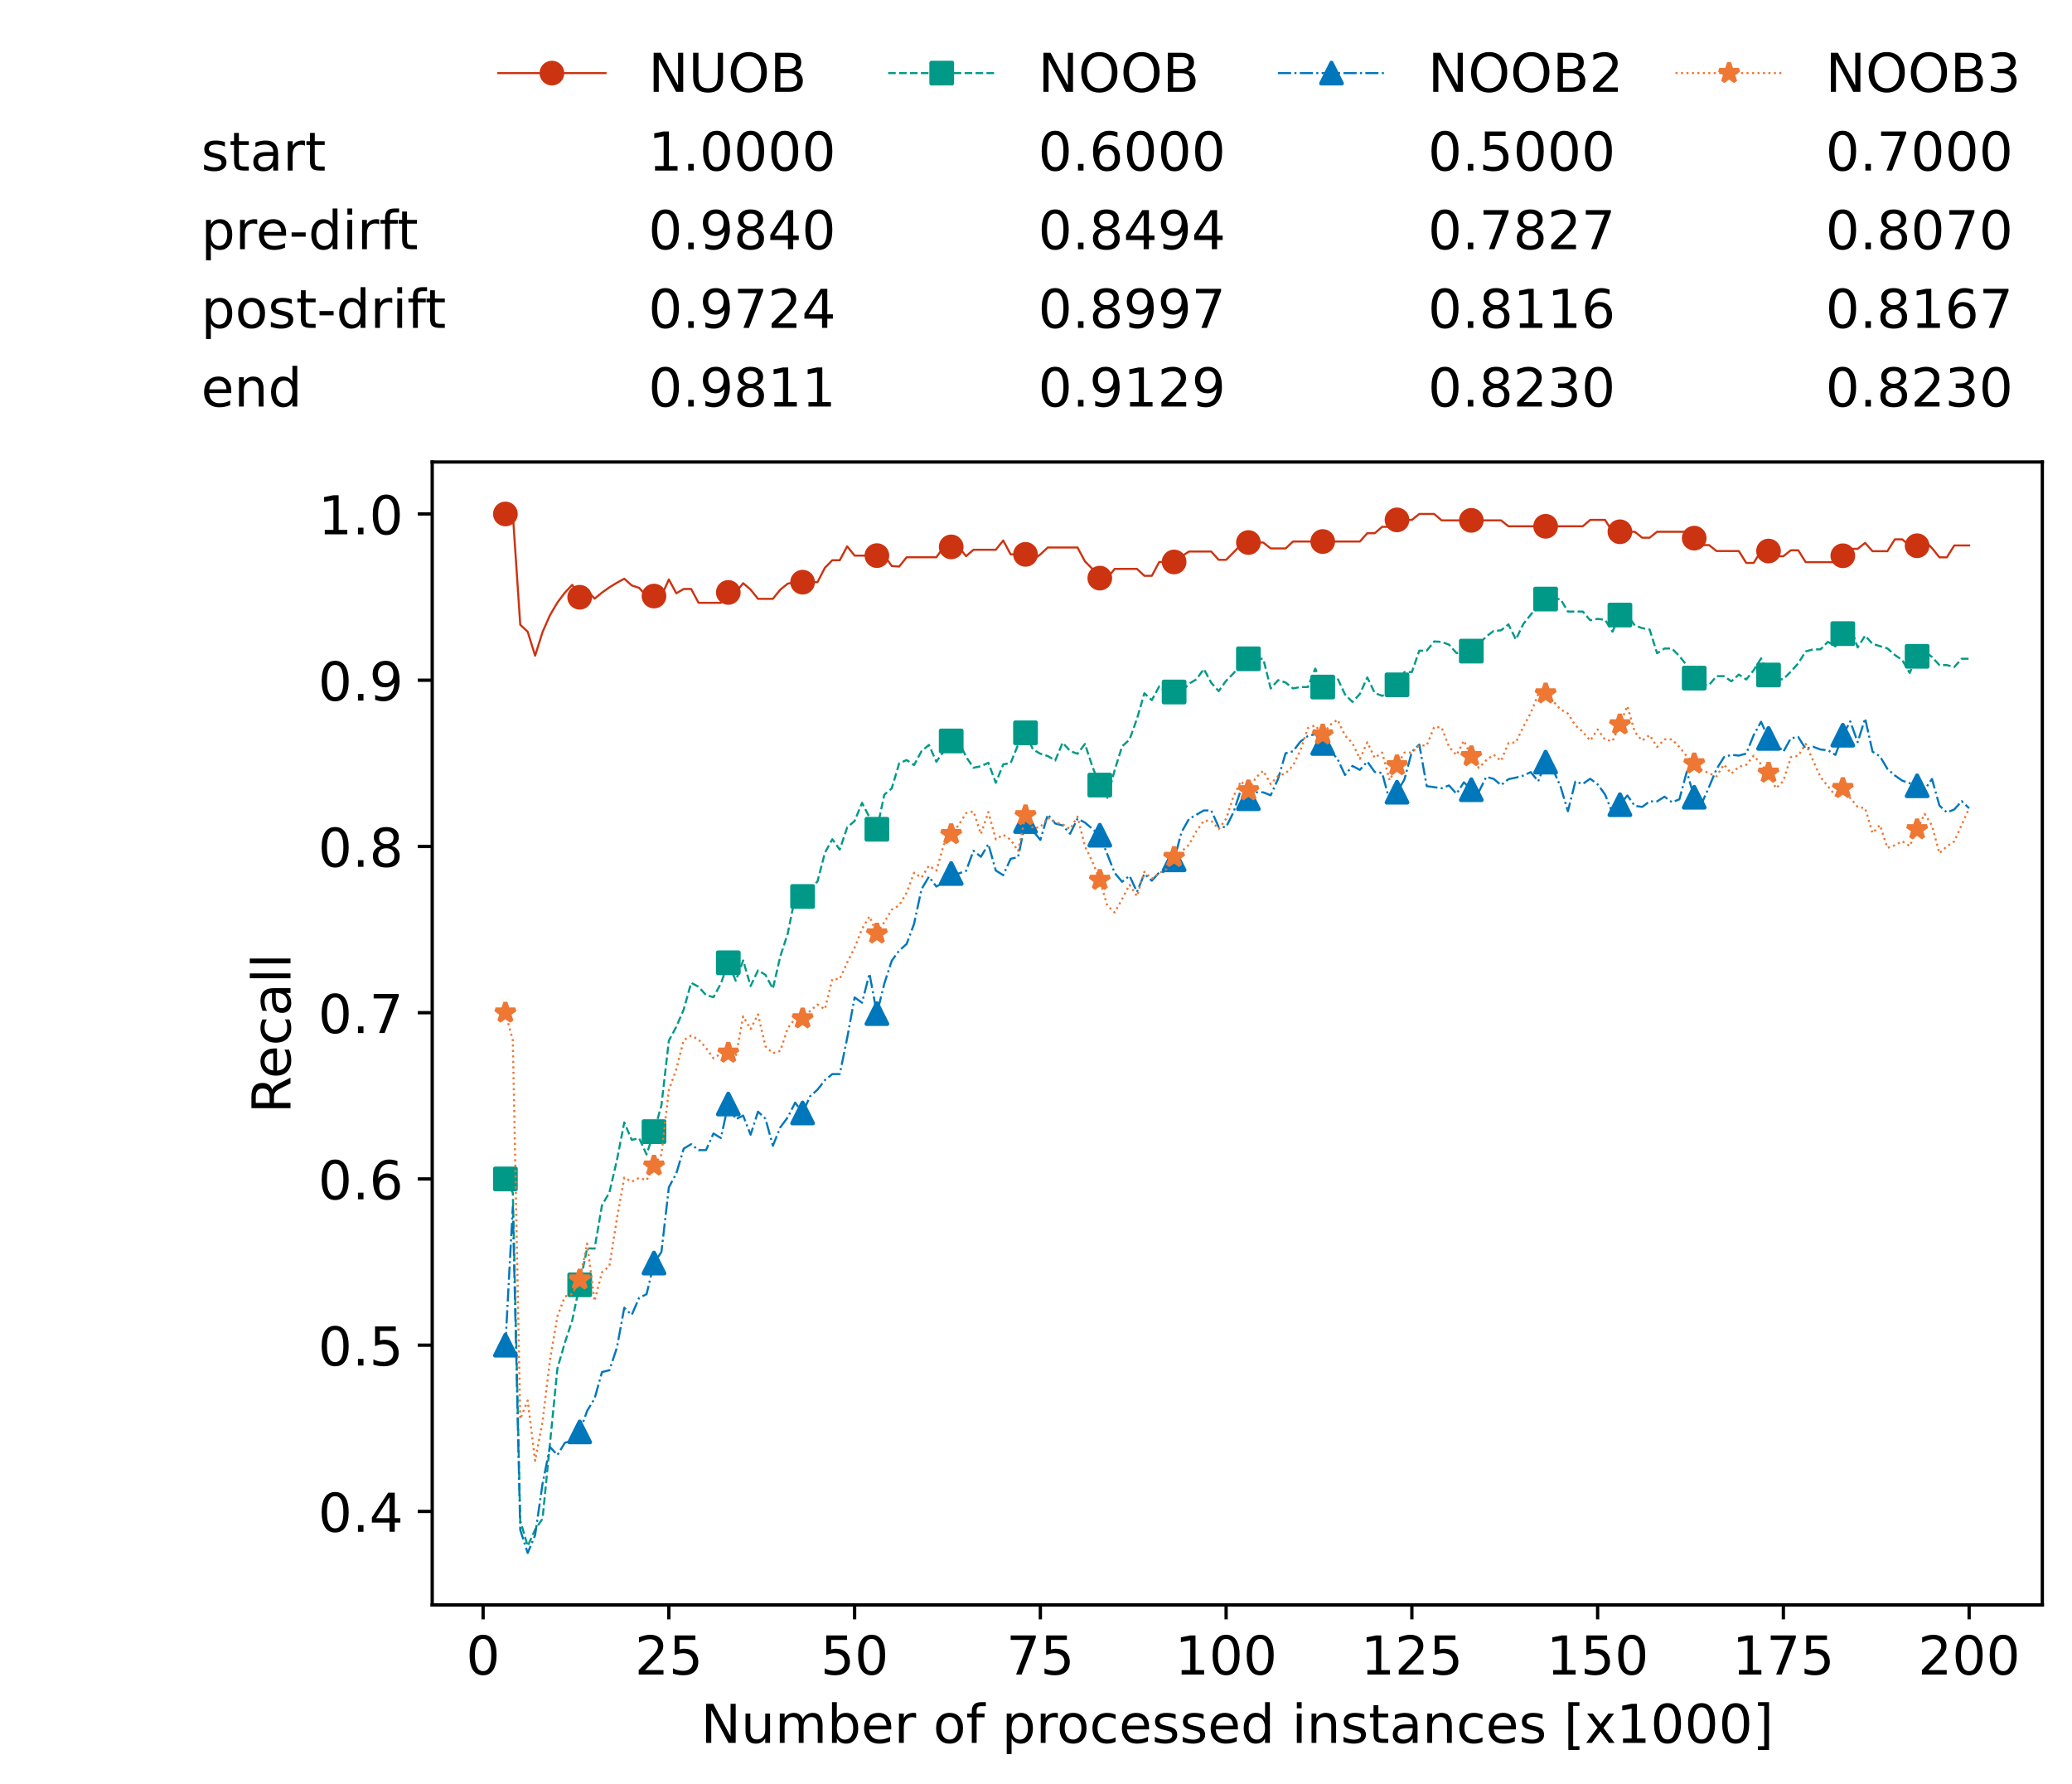 <?xml version="1.0" encoding="utf-8" standalone="no"?>
<!DOCTYPE svg PUBLIC "-//W3C//DTD SVG 1.1//EN"
  "http://www.w3.org/Graphics/SVG/1.1/DTD/svg11.dtd">
<!-- Created with matplotlib (https://matplotlib.org/) -->
<svg height="432.615pt" version="1.1" viewBox="0 0 502.65 432.615" width="502.65pt" xmlns="http://www.w3.org/2000/svg" xmlns:xlink="http://www.w3.org/1999/xlink">
 <defs>
  <style type="text/css">*{stroke-linecap:butt;stroke-linejoin:round;}</style>
 </defs>
 <g id="figure_1">
  <g id="patch_1">
   <path d="M 0 432.615 
L 502.65 432.615 
L 502.65 0 
L 0 0 
z
" style="fill:#ffffff;"/>
  </g>
  <g id="axes_1">
   <g id="patch_2">
    <path d="M 104.85 389.252 
L 495.45 389.252 
L 495.45 112.052 
L 104.85 112.052 
z
" style="fill:#ffffff;"/>
   </g>
   <g id="matplotlib.axis_1">
    <g id="xtick_1">
     <g id="line2d_1">
      <defs>
       <path d="M 0 0 
L 0 3.5 
" id="ma768ac0f7f" style="stroke:#000000;stroke-width:0.8;"/>
      </defs>
      <g>
       <use style="stroke:#000000;stroke-width:0.8;" x="117.197" xlink:href="#ma768ac0f7f" y="389.252"/>
      </g>
     </g>
     <g id="text_1">
      <!-- 0 -->
      <g transform="translate(113.061 406.13)scale(0.13 -0.13)">
       <defs>
        <path d="M 31.781 66.406 
Q 24.172 66.406 20.328 58.906 
Q 16.5 51.422 16.5 36.375 
Q 16.5 21.391 20.328 13.891 
Q 24.172 6.391 31.781 6.391 
Q 39.453 6.391 43.281 13.891 
Q 47.125 21.391 47.125 36.375 
Q 47.125 51.422 43.281 58.906 
Q 39.453 66.406 31.781 66.406 
z
M 31.781 74.219 
Q 44.047 74.219 50.516 64.516 
Q 56.984 54.828 56.984 36.375 
Q 56.984 17.969 50.516 8.266 
Q 44.047 -1.422 31.781 -1.422 
Q 19.531 -1.422 13.062 8.266 
Q 6.594 17.969 6.594 36.375 
Q 6.594 54.828 13.062 64.516 
Q 19.531 74.219 31.781 74.219 
z
" id="DejaVuSans-48"/>
       </defs>
       <use xlink:href="#DejaVuSans-48"/>
      </g>
     </g>
    </g>
    <g id="xtick_2">
     <g id="line2d_2">
      <g>
       <use style="stroke:#000000;stroke-width:0.8;" x="162.259" xlink:href="#ma768ac0f7f" y="389.252"/>
      </g>
     </g>
     <g id="text_2">
      <!-- 25 -->
      <g transform="translate(153.988 406.13)scale(0.13 -0.13)">
       <defs>
        <path d="M 19.188 8.297 
L 53.609 8.297 
L 53.609 0 
L 7.328 0 
L 7.328 8.297 
Q 12.938 14.109 22.625 23.891 
Q 32.328 33.688 34.812 36.531 
Q 39.547 41.844 41.422 45.531 
Q 43.312 49.219 43.312 52.781 
Q 43.312 58.594 39.234 62.25 
Q 35.156 65.922 28.609 65.922 
Q 23.969 65.922 18.812 64.312 
Q 13.672 62.703 7.812 59.422 
L 7.812 69.391 
Q 13.766 71.781 18.938 73 
Q 24.125 74.219 28.422 74.219 
Q 39.75 74.219 46.484 68.547 
Q 53.219 62.891 53.219 53.422 
Q 53.219 48.922 51.531 44.891 
Q 49.859 40.875 45.406 35.406 
Q 44.188 33.984 37.641 27.219 
Q 31.109 20.453 19.188 8.297 
z
" id="DejaVuSans-50"/>
        <path d="M 10.797 72.906 
L 49.516 72.906 
L 49.516 64.594 
L 19.828 64.594 
L 19.828 46.734 
Q 21.969 47.469 24.109 47.828 
Q 26.266 48.188 28.422 48.188 
Q 40.625 48.188 47.75 41.5 
Q 54.891 34.812 54.891 23.391 
Q 54.891 11.625 47.562 5.094 
Q 40.234 -1.422 26.906 -1.422 
Q 22.312 -1.422 17.547 -0.641 
Q 12.797 0.141 7.719 1.703 
L 7.719 11.625 
Q 12.109 9.234 16.797 8.062 
Q 21.484 6.891 26.703 6.891 
Q 35.156 6.891 40.078 11.328 
Q 45.016 15.766 45.016 23.391 
Q 45.016 31 40.078 35.438 
Q 35.156 39.891 26.703 39.891 
Q 22.75 39.891 18.812 39.016 
Q 14.891 38.141 10.797 36.281 
z
" id="DejaVuSans-53"/>
       </defs>
       <use xlink:href="#DejaVuSans-50"/>
       <use x="63.623" xlink:href="#DejaVuSans-53"/>
      </g>
     </g>
    </g>
    <g id="xtick_3">
     <g id="line2d_3">
      <g>
       <use style="stroke:#000000;stroke-width:0.8;" x="207.322" xlink:href="#ma768ac0f7f" y="389.252"/>
      </g>
     </g>
     <g id="text_3">
      <!-- 50 -->
      <g transform="translate(199.05 406.13)scale(0.13 -0.13)">
       <use xlink:href="#DejaVuSans-53"/>
       <use x="63.623" xlink:href="#DejaVuSans-48"/>
      </g>
     </g>
    </g>
    <g id="xtick_4">
     <g id="line2d_4">
      <g>
       <use style="stroke:#000000;stroke-width:0.8;" x="252.384" xlink:href="#ma768ac0f7f" y="389.252"/>
      </g>
     </g>
     <g id="text_4">
      <!-- 75 -->
      <g transform="translate(244.113 406.13)scale(0.13 -0.13)">
       <defs>
        <path d="M 8.203 72.906 
L 55.078 72.906 
L 55.078 68.703 
L 28.609 0 
L 18.312 0 
L 43.219 64.594 
L 8.203 64.594 
z
" id="DejaVuSans-55"/>
       </defs>
       <use xlink:href="#DejaVuSans-55"/>
       <use x="63.623" xlink:href="#DejaVuSans-53"/>
      </g>
     </g>
    </g>
    <g id="xtick_5">
     <g id="line2d_5">
      <g>
       <use style="stroke:#000000;stroke-width:0.8;" x="297.446" xlink:href="#ma768ac0f7f" y="389.252"/>
      </g>
     </g>
     <g id="text_5">
      <!-- 100 -->
      <g transform="translate(285.039 406.13)scale(0.13 -0.13)">
       <defs>
        <path d="M 12.406 8.297 
L 28.516 8.297 
L 28.516 63.922 
L 10.984 60.406 
L 10.984 69.391 
L 28.422 72.906 
L 38.281 72.906 
L 38.281 8.297 
L 54.391 8.297 
L 54.391 0 
L 12.406 0 
z
" id="DejaVuSans-49"/>
       </defs>
       <use xlink:href="#DejaVuSans-49"/>
       <use x="63.623" xlink:href="#DejaVuSans-48"/>
       <use x="127.246" xlink:href="#DejaVuSans-48"/>
      </g>
     </g>
    </g>
    <g id="xtick_6">
     <g id="line2d_6">
      <g>
       <use style="stroke:#000000;stroke-width:0.8;" x="342.509" xlink:href="#ma768ac0f7f" y="389.252"/>
      </g>
     </g>
     <g id="text_6">
      <!-- 125 -->
      <g transform="translate(330.102 406.13)scale(0.13 -0.13)">
       <use xlink:href="#DejaVuSans-49"/>
       <use x="63.623" xlink:href="#DejaVuSans-50"/>
       <use x="127.246" xlink:href="#DejaVuSans-53"/>
      </g>
     </g>
    </g>
    <g id="xtick_7">
     <g id="line2d_7">
      <g>
       <use style="stroke:#000000;stroke-width:0.8;" x="387.571" xlink:href="#ma768ac0f7f" y="389.252"/>
      </g>
     </g>
     <g id="text_7">
      <!-- 150 -->
      <g transform="translate(375.164 406.13)scale(0.13 -0.13)">
       <use xlink:href="#DejaVuSans-49"/>
       <use x="63.623" xlink:href="#DejaVuSans-53"/>
       <use x="127.246" xlink:href="#DejaVuSans-48"/>
      </g>
     </g>
    </g>
    <g id="xtick_8">
     <g id="line2d_8">
      <g>
       <use style="stroke:#000000;stroke-width:0.8;" x="432.633" xlink:href="#ma768ac0f7f" y="389.252"/>
      </g>
     </g>
     <g id="text_8">
      <!-- 175 -->
      <g transform="translate(420.226 406.13)scale(0.13 -0.13)">
       <use xlink:href="#DejaVuSans-49"/>
       <use x="63.623" xlink:href="#DejaVuSans-55"/>
       <use x="127.246" xlink:href="#DejaVuSans-53"/>
      </g>
     </g>
    </g>
    <g id="xtick_9">
     <g id="line2d_9">
      <g>
       <use style="stroke:#000000;stroke-width:0.8;" x="477.695" xlink:href="#ma768ac0f7f" y="389.252"/>
      </g>
     </g>
     <g id="text_9">
      <!-- 200 -->
      <g transform="translate(465.289 406.13)scale(0.13 -0.13)">
       <use xlink:href="#DejaVuSans-50"/>
       <use x="63.623" xlink:href="#DejaVuSans-48"/>
       <use x="127.246" xlink:href="#DejaVuSans-48"/>
      </g>
     </g>
    </g>
    <g id="text_10">
     <!-- Number of processed instances [x1000] -->
     <g transform="translate(170.025 422.711)scale(0.13 -0.13)">
      <defs>
       <path d="M 9.812 72.906 
L 23.094 72.906 
L 55.422 11.922 
L 55.422 72.906 
L 64.984 72.906 
L 64.984 0 
L 51.703 0 
L 19.391 60.984 
L 19.391 0 
L 9.812 0 
z
" id="DejaVuSans-78"/>
       <path d="M 8.5 21.578 
L 8.5 54.688 
L 17.484 54.688 
L 17.484 21.922 
Q 17.484 14.156 20.5 10.266 
Q 23.531 6.391 29.594 6.391 
Q 36.859 6.391 41.078 11.031 
Q 45.312 15.672 45.312 23.688 
L 45.312 54.688 
L 54.297 54.688 
L 54.297 0 
L 45.312 0 
L 45.312 8.406 
Q 42.047 3.422 37.719 1 
Q 33.406 -1.422 27.688 -1.422 
Q 18.266 -1.422 13.375 4.438 
Q 8.5 10.297 8.5 21.578 
z
M 31.109 56 
z
" id="DejaVuSans-117"/>
       <path d="M 52 44.188 
Q 55.375 50.25 60.062 53.125 
Q 64.75 56 71.094 56 
Q 79.641 56 84.281 50.016 
Q 88.922 44.047 88.922 33.016 
L 88.922 0 
L 79.891 0 
L 79.891 32.719 
Q 79.891 40.578 77.094 44.375 
Q 74.312 48.188 68.609 48.188 
Q 61.625 48.188 57.562 43.547 
Q 53.516 38.922 53.516 30.906 
L 53.516 0 
L 44.484 0 
L 44.484 32.719 
Q 44.484 40.625 41.703 44.406 
Q 38.922 48.188 33.109 48.188 
Q 26.219 48.188 22.156 43.531 
Q 18.109 38.875 18.109 30.906 
L 18.109 0 
L 9.078 0 
L 9.078 54.688 
L 18.109 54.688 
L 18.109 46.188 
Q 21.188 51.219 25.484 53.609 
Q 29.781 56 35.688 56 
Q 41.656 56 45.828 52.969 
Q 50 49.953 52 44.188 
z
" id="DejaVuSans-109"/>
       <path d="M 48.688 27.297 
Q 48.688 37.203 44.609 42.844 
Q 40.531 48.484 33.406 48.484 
Q 26.266 48.484 22.188 42.844 
Q 18.109 37.203 18.109 27.297 
Q 18.109 17.391 22.188 11.75 
Q 26.266 6.109 33.406 6.109 
Q 40.531 6.109 44.609 11.75 
Q 48.688 17.391 48.688 27.297 
z
M 18.109 46.391 
Q 20.953 51.266 25.266 53.625 
Q 29.594 56 35.594 56 
Q 45.562 56 51.781 48.094 
Q 58.016 40.188 58.016 27.297 
Q 58.016 14.406 51.781 6.484 
Q 45.562 -1.422 35.594 -1.422 
Q 29.594 -1.422 25.266 0.953 
Q 20.953 3.328 18.109 8.203 
L 18.109 0 
L 9.078 0 
L 9.078 75.984 
L 18.109 75.984 
z
" id="DejaVuSans-98"/>
       <path d="M 56.203 29.594 
L 56.203 25.203 
L 14.891 25.203 
Q 15.484 15.922 20.484 11.062 
Q 25.484 6.203 34.422 6.203 
Q 39.594 6.203 44.453 7.469 
Q 49.312 8.734 54.109 11.281 
L 54.109 2.781 
Q 49.266 0.734 44.188 -0.344 
Q 39.109 -1.422 33.891 -1.422 
Q 20.797 -1.422 13.156 6.188 
Q 5.516 13.812 5.516 26.812 
Q 5.516 40.234 12.766 48.109 
Q 20.016 56 32.328 56 
Q 43.359 56 49.781 48.891 
Q 56.203 41.797 56.203 29.594 
z
M 47.219 32.234 
Q 47.125 39.594 43.094 43.984 
Q 39.062 48.391 32.422 48.391 
Q 24.906 48.391 20.391 44.141 
Q 15.875 39.891 15.188 32.172 
z
" id="DejaVuSans-101"/>
       <path d="M 41.109 46.297 
Q 39.594 47.172 37.812 47.578 
Q 36.031 48 33.891 48 
Q 26.266 48 22.188 43.047 
Q 18.109 38.094 18.109 28.812 
L 18.109 0 
L 9.078 0 
L 9.078 54.688 
L 18.109 54.688 
L 18.109 46.188 
Q 20.953 51.172 25.484 53.578 
Q 30.031 56 36.531 56 
Q 37.453 56 38.578 55.875 
Q 39.703 55.766 41.062 55.516 
z
" id="DejaVuSans-114"/>
       <path id="DejaVuSans-32"/>
       <path d="M 30.609 48.391 
Q 23.391 48.391 19.188 42.75 
Q 14.984 37.109 14.984 27.297 
Q 14.984 17.484 19.156 11.844 
Q 23.344 6.203 30.609 6.203 
Q 37.797 6.203 41.984 11.859 
Q 46.188 17.531 46.188 27.297 
Q 46.188 37.016 41.984 42.703 
Q 37.797 48.391 30.609 48.391 
z
M 30.609 56 
Q 42.328 56 49.016 48.375 
Q 55.719 40.766 55.719 27.297 
Q 55.719 13.875 49.016 6.219 
Q 42.328 -1.422 30.609 -1.422 
Q 18.844 -1.422 12.172 6.219 
Q 5.516 13.875 5.516 27.297 
Q 5.516 40.766 12.172 48.375 
Q 18.844 56 30.609 56 
z
" id="DejaVuSans-111"/>
       <path d="M 37.109 75.984 
L 37.109 68.5 
L 28.516 68.5 
Q 23.688 68.5 21.797 66.547 
Q 19.922 64.594 19.922 59.516 
L 19.922 54.688 
L 34.719 54.688 
L 34.719 47.703 
L 19.922 47.703 
L 19.922 0 
L 10.891 0 
L 10.891 47.703 
L 2.297 47.703 
L 2.297 54.688 
L 10.891 54.688 
L 10.891 58.5 
Q 10.891 67.625 15.141 71.797 
Q 19.391 75.984 28.609 75.984 
z
" id="DejaVuSans-102"/>
       <path d="M 18.109 8.203 
L 18.109 -20.797 
L 9.078 -20.797 
L 9.078 54.688 
L 18.109 54.688 
L 18.109 46.391 
Q 20.953 51.266 25.266 53.625 
Q 29.594 56 35.594 56 
Q 45.562 56 51.781 48.094 
Q 58.016 40.188 58.016 27.297 
Q 58.016 14.406 51.781 6.484 
Q 45.562 -1.422 35.594 -1.422 
Q 29.594 -1.422 25.266 0.953 
Q 20.953 3.328 18.109 8.203 
z
M 48.688 27.297 
Q 48.688 37.203 44.609 42.844 
Q 40.531 48.484 33.406 48.484 
Q 26.266 48.484 22.188 42.844 
Q 18.109 37.203 18.109 27.297 
Q 18.109 17.391 22.188 11.75 
Q 26.266 6.109 33.406 6.109 
Q 40.531 6.109 44.609 11.75 
Q 48.688 17.391 48.688 27.297 
z
" id="DejaVuSans-112"/>
       <path d="M 48.781 52.594 
L 48.781 44.188 
Q 44.969 46.297 41.141 47.344 
Q 37.312 48.391 33.406 48.391 
Q 24.656 48.391 19.812 42.844 
Q 14.984 37.312 14.984 27.297 
Q 14.984 17.281 19.812 11.734 
Q 24.656 6.203 33.406 6.203 
Q 37.312 6.203 41.141 7.25 
Q 44.969 8.297 48.781 10.406 
L 48.781 2.094 
Q 45.016 0.344 40.984 -0.531 
Q 36.969 -1.422 32.422 -1.422 
Q 20.062 -1.422 12.781 6.344 
Q 5.516 14.109 5.516 27.297 
Q 5.516 40.672 12.859 48.328 
Q 20.219 56 33.016 56 
Q 37.156 56 41.109 55.141 
Q 45.062 54.297 48.781 52.594 
z
" id="DejaVuSans-99"/>
       <path d="M 44.281 53.078 
L 44.281 44.578 
Q 40.484 46.531 36.375 47.5 
Q 32.281 48.484 27.875 48.484 
Q 21.188 48.484 17.844 46.438 
Q 14.5 44.391 14.5 40.281 
Q 14.5 37.156 16.891 35.375 
Q 19.281 33.594 26.516 31.984 
L 29.594 31.297 
Q 39.156 29.25 43.188 25.516 
Q 47.219 21.781 47.219 15.094 
Q 47.219 7.469 41.188 3.016 
Q 35.156 -1.422 24.609 -1.422 
Q 20.219 -1.422 15.453 -0.562 
Q 10.688 0.297 5.422 2 
L 5.422 11.281 
Q 10.406 8.688 15.234 7.391 
Q 20.062 6.109 24.812 6.109 
Q 31.156 6.109 34.562 8.281 
Q 37.984 10.453 37.984 14.406 
Q 37.984 18.062 35.516 20.016 
Q 33.062 21.969 24.703 23.781 
L 21.578 24.516 
Q 13.234 26.266 9.516 29.906 
Q 5.812 33.547 5.812 39.891 
Q 5.812 47.609 11.281 51.797 
Q 16.75 56 26.812 56 
Q 31.781 56 36.172 55.266 
Q 40.578 54.547 44.281 53.078 
z
" id="DejaVuSans-115"/>
       <path d="M 45.406 46.391 
L 45.406 75.984 
L 54.391 75.984 
L 54.391 0 
L 45.406 0 
L 45.406 8.203 
Q 42.578 3.328 38.25 0.953 
Q 33.938 -1.422 27.875 -1.422 
Q 17.969 -1.422 11.734 6.484 
Q 5.516 14.406 5.516 27.297 
Q 5.516 40.188 11.734 48.094 
Q 17.969 56 27.875 56 
Q 33.938 56 38.25 53.625 
Q 42.578 51.266 45.406 46.391 
z
M 14.797 27.297 
Q 14.797 17.391 18.875 11.75 
Q 22.953 6.109 30.078 6.109 
Q 37.203 6.109 41.297 11.75 
Q 45.406 17.391 45.406 27.297 
Q 45.406 37.203 41.297 42.844 
Q 37.203 48.484 30.078 48.484 
Q 22.953 48.484 18.875 42.844 
Q 14.797 37.203 14.797 27.297 
z
" id="DejaVuSans-100"/>
       <path d="M 9.422 54.688 
L 18.406 54.688 
L 18.406 0 
L 9.422 0 
z
M 9.422 75.984 
L 18.406 75.984 
L 18.406 64.594 
L 9.422 64.594 
z
" id="DejaVuSans-105"/>
       <path d="M 54.891 33.016 
L 54.891 0 
L 45.906 0 
L 45.906 32.719 
Q 45.906 40.484 42.875 44.328 
Q 39.844 48.188 33.797 48.188 
Q 26.516 48.188 22.312 43.547 
Q 18.109 38.922 18.109 30.906 
L 18.109 0 
L 9.078 0 
L 9.078 54.688 
L 18.109 54.688 
L 18.109 46.188 
Q 21.344 51.125 25.703 53.562 
Q 30.078 56 35.797 56 
Q 45.219 56 50.047 50.172 
Q 54.891 44.344 54.891 33.016 
z
" id="DejaVuSans-110"/>
       <path d="M 18.312 70.219 
L 18.312 54.688 
L 36.812 54.688 
L 36.812 47.703 
L 18.312 47.703 
L 18.312 18.016 
Q 18.312 11.328 20.141 9.422 
Q 21.969 7.516 27.594 7.516 
L 36.812 7.516 
L 36.812 0 
L 27.594 0 
Q 17.188 0 13.234 3.875 
Q 9.281 7.766 9.281 18.016 
L 9.281 47.703 
L 2.688 47.703 
L 2.688 54.688 
L 9.281 54.688 
L 9.281 70.219 
z
" id="DejaVuSans-116"/>
       <path d="M 34.281 27.484 
Q 23.391 27.484 19.188 25 
Q 14.984 22.516 14.984 16.5 
Q 14.984 11.719 18.141 8.906 
Q 21.297 6.109 26.703 6.109 
Q 34.188 6.109 38.703 11.406 
Q 43.219 16.703 43.219 25.484 
L 43.219 27.484 
z
M 52.203 31.203 
L 52.203 0 
L 43.219 0 
L 43.219 8.297 
Q 40.141 3.328 35.547 0.953 
Q 30.953 -1.422 24.312 -1.422 
Q 15.922 -1.422 10.953 3.297 
Q 6 8.016 6 15.922 
Q 6 25.141 12.172 29.828 
Q 18.359 34.516 30.609 34.516 
L 43.219 34.516 
L 43.219 35.406 
Q 43.219 41.609 39.141 45 
Q 35.062 48.391 27.688 48.391 
Q 23 48.391 18.547 47.266 
Q 14.109 46.141 10.016 43.891 
L 10.016 52.203 
Q 14.938 54.109 19.578 55.047 
Q 24.219 56 28.609 56 
Q 40.484 56 46.344 49.844 
Q 52.203 43.703 52.203 31.203 
z
" id="DejaVuSans-97"/>
       <path d="M 8.594 75.984 
L 29.297 75.984 
L 29.297 69 
L 17.578 69 
L 17.578 -6.203 
L 29.297 -6.203 
L 29.297 -13.188 
L 8.594 -13.188 
z
" id="DejaVuSans-91"/>
       <path d="M 54.891 54.688 
L 35.109 28.078 
L 55.906 0 
L 45.312 0 
L 29.391 21.484 
L 13.484 0 
L 2.875 0 
L 24.125 28.609 
L 4.688 54.688 
L 15.281 54.688 
L 29.781 35.203 
L 44.281 54.688 
z
" id="DejaVuSans-120"/>
       <path d="M 30.422 75.984 
L 30.422 -13.188 
L 9.719 -13.188 
L 9.719 -6.203 
L 21.391 -6.203 
L 21.391 69 
L 9.719 69 
L 9.719 75.984 
z
" id="DejaVuSans-93"/>
      </defs>
      <use xlink:href="#DejaVuSans-78"/>
      <use x="74.805" xlink:href="#DejaVuSans-117"/>
      <use x="138.184" xlink:href="#DejaVuSans-109"/>
      <use x="235.596" xlink:href="#DejaVuSans-98"/>
      <use x="299.072" xlink:href="#DejaVuSans-101"/>
      <use x="360.596" xlink:href="#DejaVuSans-114"/>
      <use x="401.709" xlink:href="#DejaVuSans-32"/>
      <use x="433.496" xlink:href="#DejaVuSans-111"/>
      <use x="494.678" xlink:href="#DejaVuSans-102"/>
      <use x="529.883" xlink:href="#DejaVuSans-32"/>
      <use x="561.67" xlink:href="#DejaVuSans-112"/>
      <use x="625.146" xlink:href="#DejaVuSans-114"/>
      <use x="664.01" xlink:href="#DejaVuSans-111"/>
      <use x="725.191" xlink:href="#DejaVuSans-99"/>
      <use x="780.172" xlink:href="#DejaVuSans-101"/>
      <use x="841.695" xlink:href="#DejaVuSans-115"/>
      <use x="893.795" xlink:href="#DejaVuSans-115"/>
      <use x="945.895" xlink:href="#DejaVuSans-101"/>
      <use x="1007.418" xlink:href="#DejaVuSans-100"/>
      <use x="1070.895" xlink:href="#DejaVuSans-32"/>
      <use x="1102.682" xlink:href="#DejaVuSans-105"/>
      <use x="1130.465" xlink:href="#DejaVuSans-110"/>
      <use x="1193.844" xlink:href="#DejaVuSans-115"/>
      <use x="1245.943" xlink:href="#DejaVuSans-116"/>
      <use x="1285.152" xlink:href="#DejaVuSans-97"/>
      <use x="1346.432" xlink:href="#DejaVuSans-110"/>
      <use x="1409.811" xlink:href="#DejaVuSans-99"/>
      <use x="1464.791" xlink:href="#DejaVuSans-101"/>
      <use x="1526.314" xlink:href="#DejaVuSans-115"/>
      <use x="1578.414" xlink:href="#DejaVuSans-32"/>
      <use x="1610.201" xlink:href="#DejaVuSans-91"/>
      <use x="1649.215" xlink:href="#DejaVuSans-120"/>
      <use x="1708.395" xlink:href="#DejaVuSans-49"/>
      <use x="1772.018" xlink:href="#DejaVuSans-48"/>
      <use x="1835.641" xlink:href="#DejaVuSans-48"/>
      <use x="1899.264" xlink:href="#DejaVuSans-48"/>
      <use x="1962.887" xlink:href="#DejaVuSans-93"/>
     </g>
    </g>
   </g>
   <g id="matplotlib.axis_2">
    <g id="ytick_1">
     <g id="line2d_10">
      <defs>
       <path d="M 0 0 
L -3.5 0 
" id="ma8a4473fd7" style="stroke:#000000;stroke-width:0.8;"/>
      </defs>
      <g>
       <use style="stroke:#000000;stroke-width:0.8;" x="104.85" xlink:href="#ma8a4473fd7" y="366.572"/>
      </g>
     </g>
     <g id="text_11">
      <!-- 0.4 -->
      <g transform="translate(77.176 371.511)scale(0.13 -0.13)">
       <defs>
        <path d="M 10.688 12.406 
L 21 12.406 
L 21 0 
L 10.688 0 
z
" id="DejaVuSans-46"/>
        <path d="M 37.797 64.312 
L 12.891 25.391 
L 37.797 25.391 
z
M 35.203 72.906 
L 47.609 72.906 
L 47.609 25.391 
L 58.016 25.391 
L 58.016 17.188 
L 47.609 17.188 
L 47.609 0 
L 37.797 0 
L 37.797 17.188 
L 4.891 17.188 
L 4.891 26.703 
z
" id="DejaVuSans-52"/>
       </defs>
       <use xlink:href="#DejaVuSans-48"/>
       <use x="63.623" xlink:href="#DejaVuSans-46"/>
       <use x="95.41" xlink:href="#DejaVuSans-52"/>
      </g>
     </g>
    </g>
    <g id="ytick_2">
     <g id="line2d_11">
      <g>
       <use style="stroke:#000000;stroke-width:0.8;" x="104.85" xlink:href="#ma8a4473fd7" y="326.252"/>
      </g>
     </g>
     <g id="text_12">
      <!-- 0.5 -->
      <g transform="translate(77.176 331.191)scale(0.13 -0.13)">
       <use xlink:href="#DejaVuSans-48"/>
       <use x="63.623" xlink:href="#DejaVuSans-46"/>
       <use x="95.41" xlink:href="#DejaVuSans-53"/>
      </g>
     </g>
    </g>
    <g id="ytick_3">
     <g id="line2d_12">
      <g>
       <use style="stroke:#000000;stroke-width:0.8;" x="104.85" xlink:href="#ma8a4473fd7" y="285.932"/>
      </g>
     </g>
     <g id="text_13">
      <!-- 0.6 -->
      <g transform="translate(77.176 290.871)scale(0.13 -0.13)">
       <defs>
        <path d="M 33.016 40.375 
Q 26.375 40.375 22.484 35.828 
Q 18.609 31.297 18.609 23.391 
Q 18.609 15.531 22.484 10.953 
Q 26.375 6.391 33.016 6.391 
Q 39.656 6.391 43.531 10.953 
Q 47.406 15.531 47.406 23.391 
Q 47.406 31.297 43.531 35.828 
Q 39.656 40.375 33.016 40.375 
z
M 52.594 71.297 
L 52.594 62.312 
Q 48.875 64.062 45.094 64.984 
Q 41.312 65.922 37.594 65.922 
Q 27.828 65.922 22.672 59.328 
Q 17.531 52.734 16.797 39.406 
Q 19.672 43.656 24.016 45.922 
Q 28.375 48.188 33.594 48.188 
Q 44.578 48.188 50.953 41.516 
Q 57.328 34.859 57.328 23.391 
Q 57.328 12.156 50.688 5.359 
Q 44.047 -1.422 33.016 -1.422 
Q 20.359 -1.422 13.672 8.266 
Q 6.984 17.969 6.984 36.375 
Q 6.984 53.656 15.188 63.938 
Q 23.391 74.219 37.203 74.219 
Q 40.922 74.219 44.703 73.484 
Q 48.484 72.75 52.594 71.297 
z
" id="DejaVuSans-54"/>
       </defs>
       <use xlink:href="#DejaVuSans-48"/>
       <use x="63.623" xlink:href="#DejaVuSans-46"/>
       <use x="95.41" xlink:href="#DejaVuSans-54"/>
      </g>
     </g>
    </g>
    <g id="ytick_4">
     <g id="line2d_13">
      <g>
       <use style="stroke:#000000;stroke-width:0.8;" x="104.85" xlink:href="#ma8a4473fd7" y="245.612"/>
      </g>
     </g>
     <g id="text_14">
      <!-- 0.7 -->
      <g transform="translate(77.176 250.551)scale(0.13 -0.13)">
       <use xlink:href="#DejaVuSans-48"/>
       <use x="63.623" xlink:href="#DejaVuSans-46"/>
       <use x="95.41" xlink:href="#DejaVuSans-55"/>
      </g>
     </g>
    </g>
    <g id="ytick_5">
     <g id="line2d_14">
      <g>
       <use style="stroke:#000000;stroke-width:0.8;" x="104.85" xlink:href="#ma8a4473fd7" y="205.292"/>
      </g>
     </g>
     <g id="text_15">
      <!-- 0.8 -->
      <g transform="translate(77.176 210.231)scale(0.13 -0.13)">
       <defs>
        <path d="M 31.781 34.625 
Q 24.75 34.625 20.719 30.859 
Q 16.703 27.094 16.703 20.516 
Q 16.703 13.922 20.719 10.156 
Q 24.75 6.391 31.781 6.391 
Q 38.812 6.391 42.859 10.172 
Q 46.922 13.969 46.922 20.516 
Q 46.922 27.094 42.891 30.859 
Q 38.875 34.625 31.781 34.625 
z
M 21.922 38.812 
Q 15.578 40.375 12.031 44.719 
Q 8.5 49.078 8.5 55.328 
Q 8.5 64.062 14.719 69.141 
Q 20.953 74.219 31.781 74.219 
Q 42.672 74.219 48.875 69.141 
Q 55.078 64.062 55.078 55.328 
Q 55.078 49.078 51.531 44.719 
Q 48 40.375 41.703 38.812 
Q 48.828 37.156 52.797 32.312 
Q 56.781 27.484 56.781 20.516 
Q 56.781 9.906 50.312 4.234 
Q 43.844 -1.422 31.781 -1.422 
Q 19.734 -1.422 13.25 4.234 
Q 6.781 9.906 6.781 20.516 
Q 6.781 27.484 10.781 32.312 
Q 14.797 37.156 21.922 38.812 
z
M 18.312 54.391 
Q 18.312 48.734 21.844 45.562 
Q 25.391 42.391 31.781 42.391 
Q 38.141 42.391 41.719 45.562 
Q 45.312 48.734 45.312 54.391 
Q 45.312 60.062 41.719 63.234 
Q 38.141 66.406 31.781 66.406 
Q 25.391 66.406 21.844 63.234 
Q 18.312 60.062 18.312 54.391 
z
" id="DejaVuSans-56"/>
       </defs>
       <use xlink:href="#DejaVuSans-48"/>
       <use x="63.623" xlink:href="#DejaVuSans-46"/>
       <use x="95.41" xlink:href="#DejaVuSans-56"/>
      </g>
     </g>
    </g>
    <g id="ytick_6">
     <g id="line2d_15">
      <g>
       <use style="stroke:#000000;stroke-width:0.8;" x="104.85" xlink:href="#ma8a4473fd7" y="164.972"/>
      </g>
     </g>
     <g id="text_16">
      <!-- 0.9 -->
      <g transform="translate(77.176 169.911)scale(0.13 -0.13)">
       <defs>
        <path d="M 10.984 1.516 
L 10.984 10.5 
Q 14.703 8.734 18.5 7.812 
Q 22.312 6.891 25.984 6.891 
Q 35.75 6.891 40.891 13.453 
Q 46.047 20.016 46.781 33.406 
Q 43.953 29.203 39.594 26.953 
Q 35.25 24.703 29.984 24.703 
Q 19.047 24.703 12.672 31.312 
Q 6.297 37.938 6.297 49.422 
Q 6.297 60.641 12.938 67.422 
Q 19.578 74.219 30.609 74.219 
Q 43.266 74.219 49.922 64.516 
Q 56.594 54.828 56.594 36.375 
Q 56.594 19.141 48.406 8.859 
Q 40.234 -1.422 26.422 -1.422 
Q 22.703 -1.422 18.891 -0.688 
Q 15.094 0.047 10.984 1.516 
z
M 30.609 32.422 
Q 37.25 32.422 41.125 36.953 
Q 45.016 41.5 45.016 49.422 
Q 45.016 57.281 41.125 61.844 
Q 37.25 66.406 30.609 66.406 
Q 23.969 66.406 20.094 61.844 
Q 16.219 57.281 16.219 49.422 
Q 16.219 41.5 20.094 36.953 
Q 23.969 32.422 30.609 32.422 
z
" id="DejaVuSans-57"/>
       </defs>
       <use xlink:href="#DejaVuSans-48"/>
       <use x="63.623" xlink:href="#DejaVuSans-46"/>
       <use x="95.41" xlink:href="#DejaVuSans-57"/>
      </g>
     </g>
    </g>
    <g id="ytick_7">
     <g id="line2d_16">
      <g>
       <use style="stroke:#000000;stroke-width:0.8;" x="104.85" xlink:href="#ma8a4473fd7" y="124.652"/>
      </g>
     </g>
     <g id="text_17">
      <!-- 1.0 -->
      <g transform="translate(77.176 129.591)scale(0.13 -0.13)">
       <use xlink:href="#DejaVuSans-49"/>
       <use x="63.623" xlink:href="#DejaVuSans-46"/>
       <use x="95.41" xlink:href="#DejaVuSans-48"/>
      </g>
     </g>
    </g>
    <g id="text_18">
     <!-- Recall -->
     <g transform="translate(70.472 270.044)rotate(-90)scale(0.13 -0.13)">
      <defs>
       <path d="M 44.391 34.188 
Q 47.562 33.109 50.562 29.594 
Q 53.562 26.078 56.594 19.922 
L 66.609 0 
L 56 0 
L 46.688 18.703 
Q 43.062 26.031 39.672 28.422 
Q 36.281 30.812 30.422 30.812 
L 19.672 30.812 
L 19.672 0 
L 9.812 0 
L 9.812 72.906 
L 32.078 72.906 
Q 44.578 72.906 50.734 67.672 
Q 56.891 62.453 56.891 51.906 
Q 56.891 45.016 53.688 40.469 
Q 50.484 35.938 44.391 34.188 
z
M 19.672 64.797 
L 19.672 38.922 
L 32.078 38.922 
Q 39.203 38.922 42.844 42.219 
Q 46.484 45.516 46.484 51.906 
Q 46.484 58.297 42.844 61.547 
Q 39.203 64.797 32.078 64.797 
z
" id="DejaVuSans-82"/>
       <path d="M 9.422 75.984 
L 18.406 75.984 
L 18.406 0 
L 9.422 0 
z
" id="DejaVuSans-108"/>
      </defs>
      <use xlink:href="#DejaVuSans-82"/>
      <use x="64.982" xlink:href="#DejaVuSans-101"/>
      <use x="126.506" xlink:href="#DejaVuSans-99"/>
      <use x="181.486" xlink:href="#DejaVuSans-97"/>
      <use x="242.766" xlink:href="#DejaVuSans-108"/>
      <use x="270.549" xlink:href="#DejaVuSans-108"/>
     </g>
    </g>
   </g>
   <g id="line2d_17"/>
   <g id="line2d_18"/>
   <g id="line2d_19"/>
   <g id="line2d_20"/>
   <g id="line2d_21"/>
   <g id="line2d_22">
    <path clip-path="url(#p8f145f0329)" d="M 122.605 124.652 
L 124.407 124.652 
L 126.21 151.532 
L 128.012 153.212 
L 129.815 159.02 
L 131.617 153.292 
L 133.419 149.2 
L 135.222 146.132 
L 137.024 143.745 
L 138.827 141.836 
L 140.629 144.855 
L 142.432 143.172 
L 144.234 145.193 
L 146.037 143.726 
L 147.839 142.454 
L 149.642 141.342 
L 151.444 140.36 
L 153.247 141.976 
L 155.049 142.58 
L 156.852 144.564 
L 160.457 144.564 
L 162.259 140.532 
L 164.062 143.892 
L 165.864 142.845 
L 167.667 142.845 
L 169.469 146.205 
L 174.877 146.205 
L 176.679 143.685 
L 178.482 143.685 
L 180.284 141.445 
L 182.087 142.995 
L 183.889 145.235 
L 187.494 145.235 
L 189.297 142.995 
L 191.099 141.555 
L 192.902 141.195 
L 198.309 141.195 
L 200.112 137.706 
L 201.914 135.873 
L 203.717 135.873 
L 205.519 132.513 
L 207.322 134.753 
L 214.532 134.753 
L 216.334 137.273 
L 218.137 137.403 
L 219.939 135.163 
L 227.149 135.163 
L 228.952 132.643 
L 232.557 132.643 
L 234.359 134.883 
L 236.162 133.332 
L 241.569 133.332 
L 243.372 131.092 
L 245.174 134.452 
L 248.779 134.452 
L 250.581 135.796 
L 252.384 134.462 
L 254.186 132.782 
L 261.396 132.782 
L 263.199 136.142 
L 265.001 137.974 
L 266.804 140.214 
L 268.606 140.214 
L 270.409 137.974 
L 275.816 137.974 
L 277.619 139.654 
L 279.421 139.654 
L 281.224 136.294 
L 284.829 136.294 
L 286.631 134.95 
L 288.434 133.765 
L 293.841 133.765 
L 295.644 135.781 
L 297.446 135.781 
L 301.051 132.139 
L 302.854 131.579 
L 306.459 131.579 
L 308.261 133.019 
L 311.866 133.019 
L 313.669 131.339 
L 329.891 131.339 
L 331.694 129.323 
L 333.496 129.323 
L 335.299 127.772 
L 337.101 127.772 
L 338.904 126.092 
L 342.509 126.092 
L 344.311 124.652 
L 347.916 124.652 
L 349.719 126.203 
L 364.138 126.203 
L 365.941 127.643 
L 383.966 127.643 
L 385.768 126.092 
L 389.373 126.092 
L 391.176 128.972 
L 396.583 128.972 
L 398.386 130.412 
L 400.188 130.412 
L 401.991 128.972 
L 409.201 128.972 
L 412.806 132.203 
L 414.608 132.203 
L 416.411 133.643 
L 421.818 133.643 
L 423.621 136.523 
L 425.423 136.523 
L 427.226 133.643 
L 429.028 133.643 
L 430.831 134.903 
L 432.633 134.903 
L 434.436 133.463 
L 436.238 133.463 
L 438.041 136.343 
L 445.251 136.343 
L 448.856 133.112 
L 450.658 133.112 
L 452.461 131.672 
L 454.263 133.688 
L 457.868 133.688 
L 459.671 130.808 
L 461.473 130.808 
L 463.276 132.359 
L 465.078 132.359 
L 466.881 131.099 
L 468.683 132.931 
L 470.485 135.171 
L 472.288 135.171 
L 474.09 132.291 
L 477.695 132.291 
L 477.695 132.291 
" style="fill:none;stroke:#cc3311;stroke-linecap:square;stroke-width:0.5;"/>
    <defs>
     <path d="M 0 2.5 
C 0.663 2.5 1.299 2.237 1.768 1.768 
C 2.237 1.299 2.5 0.663 2.5 0 
C 2.5 -0.663 2.237 -1.299 1.768 -1.768 
C 1.299 -2.237 0.663 -2.5 0 -2.5 
C -0.663 -2.5 -1.299 -2.237 -1.768 -1.768 
C -2.237 -1.299 -2.5 -0.663 -2.5 0 
C -2.5 0.663 -2.237 1.299 -1.768 1.768 
C -1.299 2.237 -0.663 2.5 0 2.5 
z
" id="m04c52376c0" style="stroke:#cc3311;"/>
    </defs>
    <g clip-path="url(#p8f145f0329)">
     <use style="fill:#cc3311;stroke:#cc3311;" x="122.605" xlink:href="#m04c52376c0" y="124.652"/>
     <use style="fill:#cc3311;stroke:#cc3311;" x="140.629" xlink:href="#m04c52376c0" y="144.855"/>
     <use style="fill:#cc3311;stroke:#cc3311;" x="158.654" xlink:href="#m04c52376c0" y="144.564"/>
     <use style="fill:#cc3311;stroke:#cc3311;" x="176.679" xlink:href="#m04c52376c0" y="143.685"/>
     <use style="fill:#cc3311;stroke:#cc3311;" x="194.704" xlink:href="#m04c52376c0" y="141.195"/>
     <use style="fill:#cc3311;stroke:#cc3311;" x="212.729" xlink:href="#m04c52376c0" y="134.753"/>
     <use style="fill:#cc3311;stroke:#cc3311;" x="230.754" xlink:href="#m04c52376c0" y="132.643"/>
     <use style="fill:#cc3311;stroke:#cc3311;" x="248.779" xlink:href="#m04c52376c0" y="134.452"/>
     <use style="fill:#cc3311;stroke:#cc3311;" x="266.804" xlink:href="#m04c52376c0" y="140.214"/>
     <use style="fill:#cc3311;stroke:#cc3311;" x="284.829" xlink:href="#m04c52376c0" y="136.294"/>
     <use style="fill:#cc3311;stroke:#cc3311;" x="302.854" xlink:href="#m04c52376c0" y="131.579"/>
     <use style="fill:#cc3311;stroke:#cc3311;" x="320.879" xlink:href="#m04c52376c0" y="131.339"/>
     <use style="fill:#cc3311;stroke:#cc3311;" x="338.904" xlink:href="#m04c52376c0" y="126.092"/>
     <use style="fill:#cc3311;stroke:#cc3311;" x="356.928" xlink:href="#m04c52376c0" y="126.203"/>
     <use style="fill:#cc3311;stroke:#cc3311;" x="374.953" xlink:href="#m04c52376c0" y="127.643"/>
     <use style="fill:#cc3311;stroke:#cc3311;" x="392.978" xlink:href="#m04c52376c0" y="128.972"/>
     <use style="fill:#cc3311;stroke:#cc3311;" x="411.003" xlink:href="#m04c52376c0" y="130.523"/>
     <use style="fill:#cc3311;stroke:#cc3311;" x="429.028" xlink:href="#m04c52376c0" y="133.643"/>
     <use style="fill:#cc3311;stroke:#cc3311;" x="447.053" xlink:href="#m04c52376c0" y="134.792"/>
     <use style="fill:#cc3311;stroke:#cc3311;" x="465.078" xlink:href="#m04c52376c0" y="132.359"/>
    </g>
   </g>
   <g id="line2d_23"/>
   <g id="line2d_24"/>
   <g id="line2d_25"/>
   <g id="line2d_26"/>
   <g id="line2d_27">
    <path clip-path="url(#p8f145f0329)" d="M 122.605 285.932 
L 124.407 289.292 
L 126.21 368.812 
L 128.012 374.972 
L 129.815 370.988 
L 131.617 368.332 
L 135.222 331.892 
L 137.024 325.665 
L 138.827 320.226 
L 142.432 302.75 
L 144.234 302.835 
L 146.037 292.323 
L 147.839 289.209 
L 149.642 281.444 
L 151.444 272.221 
L 153.247 276.467 
L 155.049 276.056 
L 156.852 280.005 
L 158.654 274.461 
L 160.457 268.077 
L 162.259 252.397 
L 164.062 249.037 
L 165.864 244.848 
L 167.667 238.368 
L 169.469 239.328 
L 171.272 241.344 
L 173.074 241.848 
L 174.877 238.549 
L 176.679 233.509 
L 178.482 237.877 
L 180.284 232.949 
L 182.087 239.153 
L 183.889 235.345 
L 185.692 236.43 
L 187.494 239.79 
L 189.297 231.95 
L 191.099 226.43 
L 192.902 217.43 
L 194.704 217.43 
L 196.507 215.414 
L 198.309 213.814 
L 200.112 206.836 
L 201.914 203.537 
L 203.717 206.057 
L 205.519 200.681 
L 207.322 199.113 
L 209.124 194.714 
L 210.927 198.242 
L 212.729 201.122 
L 214.532 192.722 
L 216.334 191.21 
L 218.137 185.136 
L 219.939 184.336 
L 221.742 185.555 
L 223.544 182.195 
L 225.347 180.668 
L 227.149 184.748 
L 230.754 179.708 
L 232.557 179.708 
L 234.359 183.548 
L 236.162 186.206 
L 237.964 185.839 
L 239.767 184.999 
L 241.569 189.859 
L 243.372 185.379 
L 245.174 185.073 
L 246.976 180.615 
L 248.779 177.735 
L 250.581 181.767 
L 252.384 182.804 
L 254.186 183.364 
L 255.989 184.444 
L 257.791 180.124 
L 259.594 182.14 
L 261.396 182.828 
L 263.199 180.428 
L 265.001 185.926 
L 266.804 190.406 
L 268.606 193.507 
L 270.409 186.787 
L 272.211 181.027 
L 274.014 179.378 
L 275.816 174.338 
L 277.619 168.135 
L 279.421 169.815 
L 281.224 166.455 
L 283.026 167.833 
L 286.631 167.833 
L 288.434 165.826 
L 290.236 164.772 
L 292.039 162.252 
L 293.841 165.612 
L 295.644 167.628 
L 297.446 165.108 
L 299.249 163.299 
L 301.051 160.902 
L 302.854 159.782 
L 306.459 159.782 
L 308.261 166.982 
L 310.064 164.966 
L 311.866 165.526 
L 313.669 166.966 
L 315.471 166.63 
L 317.274 166.63 
L 319.076 162.15 
L 320.879 166.63 
L 322.681 164.278 
L 324.484 164.56 
L 326.286 168.414 
L 328.089 170.247 
L 329.891 168.327 
L 331.694 164.295 
L 333.496 168.075 
L 335.299 168.764 
L 337.101 167.903 
L 338.904 166.094 
L 340.706 162.992 
L 342.509 162.992 
L 344.311 157.808 
L 346.114 157.808 
L 347.916 155.568 
L 349.719 155.679 
L 351.521 156.351 
L 353.324 158.367 
L 355.126 158.367 
L 356.928 157.919 
L 358.731 156.239 
L 360.533 154.406 
L 362.336 153.032 
L 364.138 152.879 
L 365.941 151.439 
L 367.743 155.104 
L 369.546 151.324 
L 373.151 146.844 
L 374.953 145.293 
L 378.558 145.293 
L 380.361 148.317 
L 383.966 148.317 
L 385.768 150.432 
L 387.571 150.096 
L 389.373 150.32 
L 391.176 153.2 
L 392.978 149.168 
L 394.781 149.168 
L 396.583 151.688 
L 398.386 152.343 
L 400.188 152.679 
L 401.991 158.439 
L 403.793 157.293 
L 405.596 157.293 
L 407.398 159.126 
L 409.201 161.366 
L 411.003 164.468 
L 412.806 166.148 
L 414.608 166.148 
L 416.411 163.988 
L 418.213 163.988 
L 420.016 165.248 
L 421.818 163.598 
L 423.621 164.798 
L 425.423 162.558 
L 427.226 159.678 
L 429.028 163.71 
L 430.831 164.97 
L 432.633 164.69 
L 434.436 162.89 
L 436.238 160.874 
L 438.041 157.994 
L 439.843 157.49 
L 441.646 157.49 
L 443.448 155.657 
L 445.251 156.777 
L 447.053 153.676 
L 448.856 151.996 
L 450.658 157.036 
L 452.461 154.156 
L 454.263 156.172 
L 457.868 157.249 
L 459.671 158.849 
L 461.473 160.109 
L 463.276 163.21 
L 465.078 159.178 
L 466.881 157.918 
L 468.683 159.344 
L 470.485 161.304 
L 472.288 161.304 
L 474.09 161.784 
L 475.893 159.768 
L 477.695 159.768 
L 477.695 159.768 
" style="fill:none;stroke:#009988;stroke-dasharray:1.85,0.8;stroke-dashoffset:0;stroke-width:0.5;"/>
    <defs>
     <path d="M -2.5 2.5 
L 2.5 2.5 
L 2.5 -2.5 
L -2.5 -2.5 
z
" id="m48f848ce64" style="stroke:#009988;stroke-linejoin:miter;"/>
    </defs>
    <g clip-path="url(#p8f145f0329)">
     <use style="fill:#009988;stroke:#009988;stroke-linejoin:miter;" x="122.605" xlink:href="#m48f848ce64" y="285.932"/>
     <use style="fill:#009988;stroke:#009988;stroke-linejoin:miter;" x="140.629" xlink:href="#m48f848ce64" y="311.61"/>
     <use style="fill:#009988;stroke:#009988;stroke-linejoin:miter;" x="158.654" xlink:href="#m48f848ce64" y="274.461"/>
     <use style="fill:#009988;stroke:#009988;stroke-linejoin:miter;" x="176.679" xlink:href="#m48f848ce64" y="233.509"/>
     <use style="fill:#009988;stroke:#009988;stroke-linejoin:miter;" x="194.704" xlink:href="#m48f848ce64" y="217.43"/>
     <use style="fill:#009988;stroke:#009988;stroke-linejoin:miter;" x="212.729" xlink:href="#m48f848ce64" y="201.122"/>
     <use style="fill:#009988;stroke:#009988;stroke-linejoin:miter;" x="230.754" xlink:href="#m48f848ce64" y="179.708"/>
     <use style="fill:#009988;stroke:#009988;stroke-linejoin:miter;" x="248.779" xlink:href="#m48f848ce64" y="177.735"/>
     <use style="fill:#009988;stroke:#009988;stroke-linejoin:miter;" x="266.804" xlink:href="#m48f848ce64" y="190.406"/>
     <use style="fill:#009988;stroke:#009988;stroke-linejoin:miter;" x="284.829" xlink:href="#m48f848ce64" y="167.833"/>
     <use style="fill:#009988;stroke:#009988;stroke-linejoin:miter;" x="302.854" xlink:href="#m48f848ce64" y="159.782"/>
     <use style="fill:#009988;stroke:#009988;stroke-linejoin:miter;" x="320.879" xlink:href="#m48f848ce64" y="166.63"/>
     <use style="fill:#009988;stroke:#009988;stroke-linejoin:miter;" x="338.904" xlink:href="#m48f848ce64" y="166.094"/>
     <use style="fill:#009988;stroke:#009988;stroke-linejoin:miter;" x="356.928" xlink:href="#m48f848ce64" y="157.919"/>
     <use style="fill:#009988;stroke:#009988;stroke-linejoin:miter;" x="374.953" xlink:href="#m48f848ce64" y="145.293"/>
     <use style="fill:#009988;stroke:#009988;stroke-linejoin:miter;" x="392.978" xlink:href="#m48f848ce64" y="149.168"/>
     <use style="fill:#009988;stroke:#009988;stroke-linejoin:miter;" x="411.003" xlink:href="#m48f848ce64" y="164.468"/>
     <use style="fill:#009988;stroke:#009988;stroke-linejoin:miter;" x="429.028" xlink:href="#m48f848ce64" y="163.71"/>
     <use style="fill:#009988;stroke:#009988;stroke-linejoin:miter;" x="447.053" xlink:href="#m48f848ce64" y="153.676"/>
     <use style="fill:#009988;stroke:#009988;stroke-linejoin:miter;" x="465.078" xlink:href="#m48f848ce64" y="159.178"/>
    </g>
   </g>
   <g id="line2d_28"/>
   <g id="line2d_29"/>
   <g id="line2d_30"/>
   <g id="line2d_31"/>
   <g id="line2d_32">
    <path clip-path="url(#p8f145f0329)" d="M 122.605 326.252 
L 124.407 292.652 
L 126.21 371.052 
L 128.012 376.652 
L 129.815 372.332 
L 131.617 359.852 
L 133.419 350.938 
L 135.222 352.892 
L 137.024 349.932 
L 138.827 349.397 
L 140.629 347.292 
L 142.432 342.179 
L 144.234 339.231 
L 146.037 332.765 
L 147.839 332.331 
L 149.642 326.911 
L 151.444 317.17 
L 153.247 318.919 
L 155.049 314.757 
L 156.852 313.892 
L 158.654 306.332 
L 160.457 303.644 
L 162.259 287.964 
L 164.062 284.604 
L 165.864 278.582 
L 167.667 277.502 
L 169.469 278.942 
L 171.272 278.942 
L 173.074 274.91 
L 174.877 276.01 
L 176.679 267.763 
L 178.482 271.459 
L 180.284 270.563 
L 182.087 275.215 
L 183.889 269.615 
L 185.692 271.321 
L 187.494 277.888 
L 189.297 273.408 
L 191.099 271.008 
L 192.902 267.408 
L 194.704 269.928 
L 196.507 265.896 
L 198.309 264.296 
L 200.112 261.97 
L 201.914 260.504 
L 203.717 260.504 
L 205.519 251.768 
L 207.322 241.912 
L 209.124 243.195 
L 210.927 236.139 
L 212.729 245.826 
L 214.532 238.546 
L 216.334 233.002 
L 218.137 230.546 
L 219.939 228.946 
L 221.742 224.073 
L 223.544 215.673 
L 225.347 212.618 
L 227.149 215.018 
L 228.952 214.01 
L 230.754 211.85 
L 232.557 211.85 
L 234.359 211.21 
L 236.162 206.336 
L 237.964 207.802 
L 239.767 204.722 
L 241.569 211.132 
L 243.372 212.252 
L 245.174 208.281 
L 246.976 207.894 
L 248.779 199.254 
L 252.384 203.717 
L 254.186 197.557 
L 255.989 199.717 
L 257.791 200.197 
L 259.594 202.213 
L 261.396 198.548 
L 263.199 199.508 
L 266.804 202.574 
L 270.409 211.706 
L 272.211 213.866 
L 274.014 212.4 
L 275.816 216.32 
L 277.619 211.926 
L 279.421 213.606 
L 281.224 211.59 
L 283.026 211.418 
L 284.829 208.538 
L 286.631 201.818 
L 288.434 198.625 
L 292.039 196.563 
L 293.841 196.563 
L 295.644 200.595 
L 297.446 200.595 
L 299.249 196.976 
L 301.051 191.478 
L 302.854 193.718 
L 304.656 192.168 
L 306.459 192.168 
L 308.261 192.888 
L 310.064 188.856 
L 311.866 182.696 
L 313.669 182.216 
L 315.471 179.864 
L 317.274 178.52 
L 319.076 178.072 
L 320.879 180.312 
L 322.681 181.992 
L 324.484 184.106 
L 326.286 187.96 
L 328.089 185.761 
L 329.891 186.721 
L 331.694 184.705 
L 333.496 187.225 
L 335.299 187.484 
L 337.101 194.204 
L 338.904 192.136 
L 340.706 189.034 
L 342.509 182.314 
L 344.311 180.586 
L 346.114 190.666 
L 349.719 191.168 
L 351.521 190.496 
L 353.324 192.512 
L 355.126 189.74 
L 356.928 191.532 
L 358.731 192.092 
L 360.533 188.426 
L 362.336 188.885 
L 364.138 190.412 
L 365.941 188.972 
L 367.743 188.605 
L 369.546 188.101 
L 371.348 187.261 
L 373.151 189.501 
L 374.953 184.849 
L 376.756 186.682 
L 378.558 190.714 
L 380.361 196.762 
L 382.163 189.562 
L 383.966 190.143 
L 385.768 188.874 
L 387.571 190.218 
L 389.373 192.682 
L 391.176 197.182 
L 392.978 195.166 
L 394.781 192.926 
L 396.583 195.446 
L 398.386 195.708 
L 400.188 194.364 
L 401.991 194.364 
L 403.793 193.219 
L 405.596 194.563 
L 407.398 193.876 
L 409.201 187.156 
L 411.003 193.359 
L 412.806 194.886 
L 414.608 190.854 
L 416.411 186.534 
L 418.213 183.654 
L 420.016 183.072 
L 421.818 183.256 
L 423.621 182.776 
L 425.423 178.296 
L 427.226 175.056 
L 429.028 179.088 
L 430.831 180.348 
L 432.633 182.308 
L 434.436 179.068 
L 436.238 178.732 
L 438.041 181.612 
L 439.843 181.108 
L 441.646 181.78 
L 443.448 181.963 
L 445.251 183.083 
L 447.053 178.32 
L 448.856 174.96 
L 450.658 180 
L 452.461 174.24 
L 454.263 182.304 
L 456.066 183.449 
L 457.868 186.473 
L 459.671 188.073 
L 461.473 189.333 
L 465.078 190.587 
L 466.881 191.567 
L 468.683 188.92 
L 470.485 195.36 
L 472.288 197.04 
L 474.09 196.32 
L 475.893 194.304 
L 477.695 196.032 
L 477.695 196.032 
" style="fill:none;stroke:#0077bb;stroke-dasharray:3.2,0.8,0.5,0.8;stroke-dashoffset:0;stroke-width:0.5;"/>
    <defs>
     <path d="M 0 -2.5 
L -2.5 2.5 
L 2.5 2.5 
z
" id="m584e304323" style="stroke:#0077bb;stroke-linejoin:miter;"/>
    </defs>
    <g clip-path="url(#p8f145f0329)">
     <use style="fill:#0077bb;stroke:#0077bb;stroke-linejoin:miter;" x="122.605" xlink:href="#m584e304323" y="326.252"/>
     <use style="fill:#0077bb;stroke:#0077bb;stroke-linejoin:miter;" x="140.629" xlink:href="#m584e304323" y="347.292"/>
     <use style="fill:#0077bb;stroke:#0077bb;stroke-linejoin:miter;" x="158.654" xlink:href="#m584e304323" y="306.332"/>
     <use style="fill:#0077bb;stroke:#0077bb;stroke-linejoin:miter;" x="176.679" xlink:href="#m584e304323" y="267.763"/>
     <use style="fill:#0077bb;stroke:#0077bb;stroke-linejoin:miter;" x="194.704" xlink:href="#m584e304323" y="269.928"/>
     <use style="fill:#0077bb;stroke:#0077bb;stroke-linejoin:miter;" x="212.729" xlink:href="#m584e304323" y="245.826"/>
     <use style="fill:#0077bb;stroke:#0077bb;stroke-linejoin:miter;" x="230.754" xlink:href="#m584e304323" y="211.85"/>
     <use style="fill:#0077bb;stroke:#0077bb;stroke-linejoin:miter;" x="248.779" xlink:href="#m584e304323" y="199.254"/>
     <use style="fill:#0077bb;stroke:#0077bb;stroke-linejoin:miter;" x="266.804" xlink:href="#m584e304323" y="202.574"/>
     <use style="fill:#0077bb;stroke:#0077bb;stroke-linejoin:miter;" x="284.829" xlink:href="#m584e304323" y="208.538"/>
     <use style="fill:#0077bb;stroke:#0077bb;stroke-linejoin:miter;" x="302.854" xlink:href="#m584e304323" y="193.718"/>
     <use style="fill:#0077bb;stroke:#0077bb;stroke-linejoin:miter;" x="320.879" xlink:href="#m584e304323" y="180.312"/>
     <use style="fill:#0077bb;stroke:#0077bb;stroke-linejoin:miter;" x="338.904" xlink:href="#m584e304323" y="192.136"/>
     <use style="fill:#0077bb;stroke:#0077bb;stroke-linejoin:miter;" x="356.928" xlink:href="#m584e304323" y="191.532"/>
     <use style="fill:#0077bb;stroke:#0077bb;stroke-linejoin:miter;" x="374.953" xlink:href="#m584e304323" y="184.849"/>
     <use style="fill:#0077bb;stroke:#0077bb;stroke-linejoin:miter;" x="392.978" xlink:href="#m584e304323" y="195.166"/>
     <use style="fill:#0077bb;stroke:#0077bb;stroke-linejoin:miter;" x="411.003" xlink:href="#m584e304323" y="193.359"/>
     <use style="fill:#0077bb;stroke:#0077bb;stroke-linejoin:miter;" x="429.028" xlink:href="#m584e304323" y="179.088"/>
     <use style="fill:#0077bb;stroke:#0077bb;stroke-linejoin:miter;" x="447.053" xlink:href="#m584e304323" y="178.32"/>
     <use style="fill:#0077bb;stroke:#0077bb;stroke-linejoin:miter;" x="465.078" xlink:href="#m584e304323" y="190.587"/>
    </g>
   </g>
   <g id="line2d_33"/>
   <g id="line2d_34"/>
   <g id="line2d_35"/>
   <g id="line2d_36"/>
   <g id="line2d_37">
    <path clip-path="url(#p8f145f0329)" d="M 122.605 245.612 
L 124.407 252.332 
L 126.21 344.172 
L 128.012 339.692 
L 129.815 354.284 
L 131.617 344.812 
L 133.419 329.818 
L 135.222 319.292 
L 137.024 314.465 
L 138.827 313.811 
L 140.629 310.36 
L 142.432 301.605 
L 144.234 315.562 
L 146.037 308.572 
L 147.839 307.062 
L 149.642 295.662 
L 151.444 285.602 
L 153.247 286.616 
L 155.049 285.671 
L 156.852 286.26 
L 158.654 282.732 
L 160.457 280.044 
L 162.259 264.364 
L 164.062 259.324 
L 165.864 252.255 
L 167.667 251.175 
L 169.469 252.135 
L 171.272 254.151 
L 173.074 256.671 
L 174.877 255.571 
L 176.679 255.342 
L 178.482 256.35 
L 180.284 246.494 
L 182.087 249.595 
L 183.889 246.011 
L 185.692 253.765 
L 187.494 255.445 
L 189.297 254.885 
L 191.099 249.365 
L 192.902 247.025 
L 194.704 247.025 
L 196.507 245.233 
L 198.309 243.633 
L 200.112 244.796 
L 201.914 237.465 
L 203.717 237.465 
L 205.519 233.433 
L 207.322 229.849 
L 209.124 225.268 
L 210.927 222.244 
L 212.729 226.433 
L 214.532 223.633 
L 216.334 220.609 
L 218.137 219.575 
L 219.939 216.535 
L 221.742 211.661 
L 223.544 212.861 
L 225.347 209.959 
L 227.149 211.159 
L 228.952 204.859 
L 230.754 202.339 
L 232.557 200.099 
L 234.359 197.219 
L 236.162 196.776 
L 237.964 202.274 
L 239.767 196.954 
L 241.569 203.571 
L 243.372 202.451 
L 245.174 203.673 
L 246.976 206.387 
L 248.779 197.747 
L 250.581 200.883 
L 252.384 200.586 
L 254.186 198.346 
L 255.989 199.426 
L 257.791 199.906 
L 259.594 201.058 
L 261.396 198.08 
L 263.199 205.28 
L 265.001 208.945 
L 266.804 213.425 
L 268.606 219.629 
L 270.409 221.309 
L 272.211 218.069 
L 274.014 214.586 
L 275.816 217.386 
L 277.619 211.442 
L 279.421 213.122 
L 281.224 211.778 
L 283.026 210.744 
L 284.829 207.864 
L 286.631 206.52 
L 288.434 204.878 
L 290.236 201.584 
L 292.039 199.064 
L 293.841 199.064 
L 295.644 201.08 
L 297.446 198.56 
L 299.249 193.132 
L 301.051 189.467 
L 302.854 191.707 
L 304.656 188.605 
L 306.459 186.925 
L 308.261 190.165 
L 310.064 188.149 
L 311.866 187.589 
L 313.669 185.669 
L 315.471 181.973 
L 317.274 176.597 
L 319.076 175.925 
L 320.879 178.165 
L 322.681 175.813 
L 324.484 174.544 
L 326.286 178.398 
L 328.089 180.231 
L 329.891 184.071 
L 331.694 180.039 
L 333.496 183.819 
L 335.299 182.527 
L 337.101 189.247 
L 338.904 185.628 
L 340.706 182.527 
L 342.509 182.527 
L 344.311 180.799 
L 346.114 180.799 
L 347.916 176.319 
L 349.719 176.43 
L 351.521 181.134 
L 353.324 183.15 
L 355.126 179.622 
L 356.928 183.43 
L 358.731 186.23 
L 360.533 184.397 
L 362.336 183.022 
L 364.138 184.55 
L 365.941 180.23 
L 367.743 180.046 
L 369.546 176.266 
L 371.348 172.906 
L 373.151 168.426 
L 374.953 168.205 
L 376.756 170.037 
L 378.558 172.053 
L 380.361 173.061 
L 382.163 175.941 
L 383.966 177.492 
L 385.768 179.607 
L 387.571 176.919 
L 389.373 179.383 
L 391.176 179.743 
L 392.978 175.711 
L 394.781 171.231 
L 396.583 177.531 
L 398.386 179.625 
L 400.188 178.281 
L 401.991 181.161 
L 403.793 179.329 
L 405.596 179.329 
L 407.398 181.161 
L 409.201 183.401 
L 411.003 185.174 
L 412.806 186.701 
L 414.608 187.565 
L 416.411 188.285 
L 418.213 185.405 
L 420.016 187.634 
L 421.818 185.985 
L 423.621 185.505 
L 425.423 183.265 
L 429.028 187.441 
L 430.831 191.221 
L 432.633 189.401 
L 434.436 183.641 
L 436.238 183.305 
L 438.041 180.425 
L 441.646 188.489 
L 445.251 192.928 
L 447.053 191.156 
L 448.856 193.556 
L 450.658 195.716 
L 452.461 196.004 
L 454.263 202.052 
L 456.066 200.105 
L 457.868 205.649 
L 459.671 205.009 
L 461.473 204.029 
L 463.276 205.192 
L 466.881 197.38 
L 468.683 200.231 
L 470.485 206.951 
L 472.288 205.271 
L 474.09 204.071 
L 477.695 196.007 
L 477.695 196.007 
" style="fill:none;stroke:#ee7733;stroke-dasharray:0.5,0.825;stroke-dashoffset:0;stroke-width:0.5;"/>
    <defs>
     <path d="M 0 -2.5 
L -0.561 -0.773 
L -2.378 -0.773 
L -0.908 0.295 
L -1.469 2.023 
L -0 0.955 
L 1.469 2.023 
L 0.908 0.295 
L 2.378 -0.773 
L 0.561 -0.773 
z
" id="m1dc48144b6" style="stroke:#ee7733;stroke-linejoin:bevel;"/>
    </defs>
    <g clip-path="url(#p8f145f0329)">
     <use style="fill:#ee7733;stroke:#ee7733;stroke-linejoin:bevel;" x="122.605" xlink:href="#m1dc48144b6" y="245.612"/>
     <use style="fill:#ee7733;stroke:#ee7733;stroke-linejoin:bevel;" x="140.629" xlink:href="#m1dc48144b6" y="310.36"/>
     <use style="fill:#ee7733;stroke:#ee7733;stroke-linejoin:bevel;" x="158.654" xlink:href="#m1dc48144b6" y="282.732"/>
     <use style="fill:#ee7733;stroke:#ee7733;stroke-linejoin:bevel;" x="176.679" xlink:href="#m1dc48144b6" y="255.342"/>
     <use style="fill:#ee7733;stroke:#ee7733;stroke-linejoin:bevel;" x="194.704" xlink:href="#m1dc48144b6" y="247.025"/>
     <use style="fill:#ee7733;stroke:#ee7733;stroke-linejoin:bevel;" x="212.729" xlink:href="#m1dc48144b6" y="226.433"/>
     <use style="fill:#ee7733;stroke:#ee7733;stroke-linejoin:bevel;" x="230.754" xlink:href="#m1dc48144b6" y="202.339"/>
     <use style="fill:#ee7733;stroke:#ee7733;stroke-linejoin:bevel;" x="248.779" xlink:href="#m1dc48144b6" y="197.747"/>
     <use style="fill:#ee7733;stroke:#ee7733;stroke-linejoin:bevel;" x="266.804" xlink:href="#m1dc48144b6" y="213.425"/>
     <use style="fill:#ee7733;stroke:#ee7733;stroke-linejoin:bevel;" x="284.829" xlink:href="#m1dc48144b6" y="207.864"/>
     <use style="fill:#ee7733;stroke:#ee7733;stroke-linejoin:bevel;" x="302.854" xlink:href="#m1dc48144b6" y="191.707"/>
     <use style="fill:#ee7733;stroke:#ee7733;stroke-linejoin:bevel;" x="320.879" xlink:href="#m1dc48144b6" y="178.165"/>
     <use style="fill:#ee7733;stroke:#ee7733;stroke-linejoin:bevel;" x="338.904" xlink:href="#m1dc48144b6" y="185.628"/>
     <use style="fill:#ee7733;stroke:#ee7733;stroke-linejoin:bevel;" x="356.928" xlink:href="#m1dc48144b6" y="183.43"/>
     <use style="fill:#ee7733;stroke:#ee7733;stroke-linejoin:bevel;" x="374.953" xlink:href="#m1dc48144b6" y="168.205"/>
     <use style="fill:#ee7733;stroke:#ee7733;stroke-linejoin:bevel;" x="392.978" xlink:href="#m1dc48144b6" y="175.711"/>
     <use style="fill:#ee7733;stroke:#ee7733;stroke-linejoin:bevel;" x="411.003" xlink:href="#m1dc48144b6" y="185.174"/>
     <use style="fill:#ee7733;stroke:#ee7733;stroke-linejoin:bevel;" x="429.028" xlink:href="#m1dc48144b6" y="187.441"/>
     <use style="fill:#ee7733;stroke:#ee7733;stroke-linejoin:bevel;" x="447.053" xlink:href="#m1dc48144b6" y="191.156"/>
     <use style="fill:#ee7733;stroke:#ee7733;stroke-linejoin:bevel;" x="465.078" xlink:href="#m1dc48144b6" y="201.16"/>
    </g>
   </g>
   <g id="line2d_38"/>
   <g id="line2d_39"/>
   <g id="line2d_40"/>
   <g id="line2d_41"/>
   <g id="patch_3">
    <path d="M 104.85 389.252 
L 104.85 112.052 
" style="fill:none;stroke:#000000;stroke-linecap:square;stroke-linejoin:miter;stroke-width:0.8;"/>
   </g>
   <g id="patch_4">
    <path d="M 495.45 389.252 
L 495.45 112.052 
" style="fill:none;stroke:#000000;stroke-linecap:square;stroke-linejoin:miter;stroke-width:0.8;"/>
   </g>
   <g id="patch_5">
    <path d="M 104.85 389.252 
L 495.45 389.252 
" style="fill:none;stroke:#000000;stroke-linecap:square;stroke-linejoin:miter;stroke-width:0.8;"/>
   </g>
   <g id="patch_6">
    <path d="M 104.85 112.052 
L 495.45 112.052 
" style="fill:none;stroke:#000000;stroke-linecap:square;stroke-linejoin:miter;stroke-width:0.8;"/>
   </g>
   <g id="legend_1">
    <g id="line2d_42"/>
    <g id="line2d_43"/>
    <g id="text_19">
     <!--   -->
     <g transform="translate(48.8 22.278)scale(0.13 -0.13)">
      <use xlink:href="#DejaVuSans-32"/>
     </g>
    </g>
    <g id="line2d_44"/>
    <g id="line2d_45"/>
    <g id="text_20">
     <!-- start -->
     <g transform="translate(48.8 41.36)scale(0.13 -0.13)">
      <use xlink:href="#DejaVuSans-115"/>
      <use x="52.1" xlink:href="#DejaVuSans-116"/>
      <use x="91.309" xlink:href="#DejaVuSans-97"/>
      <use x="152.588" xlink:href="#DejaVuSans-114"/>
      <use x="193.701" xlink:href="#DejaVuSans-116"/>
     </g>
    </g>
    <g id="line2d_46"/>
    <g id="line2d_47"/>
    <g id="text_21">
     <!-- pre-dirft -->
     <g transform="translate(48.8 60.441)scale(0.13 -0.13)">
      <defs>
       <path d="M 4.891 31.391 
L 31.203 31.391 
L 31.203 23.391 
L 4.891 23.391 
z
" id="DejaVuSans-45"/>
      </defs>
      <use xlink:href="#DejaVuSans-112"/>
      <use x="63.477" xlink:href="#DejaVuSans-114"/>
      <use x="102.34" xlink:href="#DejaVuSans-101"/>
      <use x="163.863" xlink:href="#DejaVuSans-45"/>
      <use x="199.947" xlink:href="#DejaVuSans-100"/>
      <use x="263.424" xlink:href="#DejaVuSans-105"/>
      <use x="291.207" xlink:href="#DejaVuSans-114"/>
      <use x="332.32" xlink:href="#DejaVuSans-102"/>
      <use x="365.775" xlink:href="#DejaVuSans-116"/>
     </g>
    </g>
    <g id="line2d_48"/>
    <g id="line2d_49"/>
    <g id="text_22">
     <!-- post-drift -->
     <g transform="translate(48.8 79.523)scale(0.13 -0.13)">
      <use xlink:href="#DejaVuSans-112"/>
      <use x="63.477" xlink:href="#DejaVuSans-111"/>
      <use x="124.658" xlink:href="#DejaVuSans-115"/>
      <use x="176.758" xlink:href="#DejaVuSans-116"/>
      <use x="215.967" xlink:href="#DejaVuSans-45"/>
      <use x="252.051" xlink:href="#DejaVuSans-100"/>
      <use x="315.527" xlink:href="#DejaVuSans-114"/>
      <use x="356.641" xlink:href="#DejaVuSans-105"/>
      <use x="384.424" xlink:href="#DejaVuSans-102"/>
      <use x="417.879" xlink:href="#DejaVuSans-116"/>
     </g>
    </g>
    <g id="line2d_50"/>
    <g id="line2d_51"/>
    <g id="text_23">
     <!-- end -->
     <g transform="translate(48.8 98.604)scale(0.13 -0.13)">
      <use xlink:href="#DejaVuSans-101"/>
      <use x="61.523" xlink:href="#DejaVuSans-110"/>
      <use x="124.902" xlink:href="#DejaVuSans-100"/>
     </g>
    </g>
    <g id="line2d_52">
     <path d="M 120.892 17.728 
L 146.892 17.728 
" style="fill:none;stroke:#cc3311;stroke-linecap:square;stroke-width:0.5;"/>
    </g>
    <g id="line2d_53">
     <g>
      <use style="fill:#cc3311;stroke:#cc3311;" x="133.892" xlink:href="#m04c52376c0" y="17.728"/>
     </g>
    </g>
    <g id="text_24">
     <!-- NUOB -->
     <g transform="translate(157.292 22.278)scale(0.13 -0.13)">
      <defs>
       <path d="M 8.688 72.906 
L 18.609 72.906 
L 18.609 28.609 
Q 18.609 16.891 22.844 11.734 
Q 27.094 6.594 36.625 6.594 
Q 46.094 6.594 50.344 11.734 
Q 54.594 16.891 54.594 28.609 
L 54.594 72.906 
L 64.5 72.906 
L 64.5 27.391 
Q 64.5 13.141 57.438 5.859 
Q 50.391 -1.422 36.625 -1.422 
Q 22.797 -1.422 15.734 5.859 
Q 8.688 13.141 8.688 27.391 
z
" id="DejaVuSans-85"/>
       <path d="M 39.406 66.219 
Q 28.656 66.219 22.328 58.203 
Q 16.016 50.203 16.016 36.375 
Q 16.016 22.609 22.328 14.594 
Q 28.656 6.594 39.406 6.594 
Q 50.141 6.594 56.422 14.594 
Q 62.703 22.609 62.703 36.375 
Q 62.703 50.203 56.422 58.203 
Q 50.141 66.219 39.406 66.219 
z
M 39.406 74.219 
Q 54.734 74.219 63.906 63.938 
Q 73.094 53.656 73.094 36.375 
Q 73.094 19.141 63.906 8.859 
Q 54.734 -1.422 39.406 -1.422 
Q 24.031 -1.422 14.812 8.828 
Q 5.609 19.094 5.609 36.375 
Q 5.609 53.656 14.812 63.938 
Q 24.031 74.219 39.406 74.219 
z
" id="DejaVuSans-79"/>
       <path d="M 19.672 34.812 
L 19.672 8.109 
L 35.5 8.109 
Q 43.453 8.109 47.281 11.406 
Q 51.125 14.703 51.125 21.484 
Q 51.125 28.328 47.281 31.562 
Q 43.453 34.812 35.5 34.812 
z
M 19.672 64.797 
L 19.672 42.828 
L 34.281 42.828 
Q 41.5 42.828 45.031 45.531 
Q 48.578 48.25 48.578 53.812 
Q 48.578 59.328 45.031 62.062 
Q 41.5 64.797 34.281 64.797 
z
M 9.812 72.906 
L 35.016 72.906 
Q 46.297 72.906 52.391 68.219 
Q 58.5 63.531 58.5 54.891 
Q 58.5 48.188 55.375 44.234 
Q 52.25 40.281 46.188 39.312 
Q 53.469 37.75 57.5 32.781 
Q 61.531 27.828 61.531 20.406 
Q 61.531 10.641 54.891 5.312 
Q 48.25 0 35.984 0 
L 9.812 0 
z
" id="DejaVuSans-66"/>
      </defs>
      <use xlink:href="#DejaVuSans-78"/>
      <use x="74.805" xlink:href="#DejaVuSans-85"/>
      <use x="147.998" xlink:href="#DejaVuSans-79"/>
      <use x="226.709" xlink:href="#DejaVuSans-66"/>
     </g>
    </g>
    <g id="line2d_54"/>
    <g id="line2d_55"/>
    <g id="text_25">
     <!-- 1.0000 -->
     <g transform="translate(157.292 41.36)scale(0.13 -0.13)">
      <use xlink:href="#DejaVuSans-49"/>
      <use x="63.623" xlink:href="#DejaVuSans-46"/>
      <use x="95.41" xlink:href="#DejaVuSans-48"/>
      <use x="159.033" xlink:href="#DejaVuSans-48"/>
      <use x="222.656" xlink:href="#DejaVuSans-48"/>
      <use x="286.279" xlink:href="#DejaVuSans-48"/>
     </g>
    </g>
    <g id="line2d_56"/>
    <g id="line2d_57"/>
    <g id="text_26">
     <!-- 0.9840 -->
     <g transform="translate(157.292 60.441)scale(0.13 -0.13)">
      <use xlink:href="#DejaVuSans-48"/>
      <use x="63.623" xlink:href="#DejaVuSans-46"/>
      <use x="95.41" xlink:href="#DejaVuSans-57"/>
      <use x="159.033" xlink:href="#DejaVuSans-56"/>
      <use x="222.656" xlink:href="#DejaVuSans-52"/>
      <use x="286.279" xlink:href="#DejaVuSans-48"/>
     </g>
    </g>
    <g id="line2d_58"/>
    <g id="line2d_59"/>
    <g id="text_27">
     <!-- 0.9724 -->
     <g transform="translate(157.292 79.523)scale(0.13 -0.13)">
      <use xlink:href="#DejaVuSans-48"/>
      <use x="63.623" xlink:href="#DejaVuSans-46"/>
      <use x="95.41" xlink:href="#DejaVuSans-57"/>
      <use x="159.033" xlink:href="#DejaVuSans-55"/>
      <use x="222.656" xlink:href="#DejaVuSans-50"/>
      <use x="286.279" xlink:href="#DejaVuSans-52"/>
     </g>
    </g>
    <g id="line2d_60"/>
    <g id="line2d_61"/>
    <g id="text_28">
     <!-- 0.9811 -->
     <g transform="translate(157.292 98.604)scale(0.13 -0.13)">
      <use xlink:href="#DejaVuSans-48"/>
      <use x="63.623" xlink:href="#DejaVuSans-46"/>
      <use x="95.41" xlink:href="#DejaVuSans-57"/>
      <use x="159.033" xlink:href="#DejaVuSans-56"/>
      <use x="222.656" xlink:href="#DejaVuSans-49"/>
      <use x="286.279" xlink:href="#DejaVuSans-49"/>
     </g>
    </g>
    <g id="line2d_62">
     <path d="M 215.452 17.728 
L 241.452 17.728 
" style="fill:none;stroke:#009988;stroke-dasharray:1.85,0.8;stroke-dashoffset:0;stroke-width:0.5;"/>
    </g>
    <g id="line2d_63">
     <g>
      <use style="fill:#009988;stroke:#009988;stroke-linejoin:miter;" x="228.452" xlink:href="#m48f848ce64" y="17.728"/>
     </g>
    </g>
    <g id="text_29">
     <!-- NOOB -->
     <g transform="translate(251.852 22.278)scale(0.13 -0.13)">
      <use xlink:href="#DejaVuSans-78"/>
      <use x="74.805" xlink:href="#DejaVuSans-79"/>
      <use x="153.516" xlink:href="#DejaVuSans-79"/>
      <use x="232.227" xlink:href="#DejaVuSans-66"/>
     </g>
    </g>
    <g id="line2d_64"/>
    <g id="line2d_65"/>
    <g id="text_30">
     <!-- 0.6000 -->
     <g transform="translate(251.852 41.36)scale(0.13 -0.13)">
      <use xlink:href="#DejaVuSans-48"/>
      <use x="63.623" xlink:href="#DejaVuSans-46"/>
      <use x="95.41" xlink:href="#DejaVuSans-54"/>
      <use x="159.033" xlink:href="#DejaVuSans-48"/>
      <use x="222.656" xlink:href="#DejaVuSans-48"/>
      <use x="286.279" xlink:href="#DejaVuSans-48"/>
     </g>
    </g>
    <g id="line2d_66"/>
    <g id="line2d_67"/>
    <g id="text_31">
     <!-- 0.8494 -->
     <g transform="translate(251.852 60.441)scale(0.13 -0.13)">
      <use xlink:href="#DejaVuSans-48"/>
      <use x="63.623" xlink:href="#DejaVuSans-46"/>
      <use x="95.41" xlink:href="#DejaVuSans-56"/>
      <use x="159.033" xlink:href="#DejaVuSans-52"/>
      <use x="222.656" xlink:href="#DejaVuSans-57"/>
      <use x="286.279" xlink:href="#DejaVuSans-52"/>
     </g>
    </g>
    <g id="line2d_68"/>
    <g id="line2d_69"/>
    <g id="text_32">
     <!-- 0.8997 -->
     <g transform="translate(251.852 79.523)scale(0.13 -0.13)">
      <use xlink:href="#DejaVuSans-48"/>
      <use x="63.623" xlink:href="#DejaVuSans-46"/>
      <use x="95.41" xlink:href="#DejaVuSans-56"/>
      <use x="159.033" xlink:href="#DejaVuSans-57"/>
      <use x="222.656" xlink:href="#DejaVuSans-57"/>
      <use x="286.279" xlink:href="#DejaVuSans-55"/>
     </g>
    </g>
    <g id="line2d_70"/>
    <g id="line2d_71"/>
    <g id="text_33">
     <!-- 0.9129 -->
     <g transform="translate(251.852 98.604)scale(0.13 -0.13)">
      <use xlink:href="#DejaVuSans-48"/>
      <use x="63.623" xlink:href="#DejaVuSans-46"/>
      <use x="95.41" xlink:href="#DejaVuSans-57"/>
      <use x="159.033" xlink:href="#DejaVuSans-49"/>
      <use x="222.656" xlink:href="#DejaVuSans-50"/>
      <use x="286.279" xlink:href="#DejaVuSans-57"/>
     </g>
    </g>
    <g id="line2d_72">
     <path d="M 310.012 17.728 
L 336.012 17.728 
" style="fill:none;stroke:#0077bb;stroke-dasharray:3.2,0.8,0.5,0.8;stroke-dashoffset:0;stroke-width:0.5;"/>
    </g>
    <g id="line2d_73">
     <g>
      <use style="fill:#0077bb;stroke:#0077bb;stroke-linejoin:miter;" x="323.012" xlink:href="#m584e304323" y="17.728"/>
     </g>
    </g>
    <g id="text_34">
     <!-- NOOB2 -->
     <g transform="translate(346.412 22.278)scale(0.13 -0.13)">
      <use xlink:href="#DejaVuSans-78"/>
      <use x="74.805" xlink:href="#DejaVuSans-79"/>
      <use x="153.516" xlink:href="#DejaVuSans-79"/>
      <use x="232.227" xlink:href="#DejaVuSans-66"/>
      <use x="300.83" xlink:href="#DejaVuSans-50"/>
     </g>
    </g>
    <g id="line2d_74"/>
    <g id="line2d_75"/>
    <g id="text_35">
     <!-- 0.5000 -->
     <g transform="translate(346.412 41.36)scale(0.13 -0.13)">
      <use xlink:href="#DejaVuSans-48"/>
      <use x="63.623" xlink:href="#DejaVuSans-46"/>
      <use x="95.41" xlink:href="#DejaVuSans-53"/>
      <use x="159.033" xlink:href="#DejaVuSans-48"/>
      <use x="222.656" xlink:href="#DejaVuSans-48"/>
      <use x="286.279" xlink:href="#DejaVuSans-48"/>
     </g>
    </g>
    <g id="line2d_76"/>
    <g id="line2d_77"/>
    <g id="text_36">
     <!-- 0.7827 -->
     <g transform="translate(346.412 60.441)scale(0.13 -0.13)">
      <use xlink:href="#DejaVuSans-48"/>
      <use x="63.623" xlink:href="#DejaVuSans-46"/>
      <use x="95.41" xlink:href="#DejaVuSans-55"/>
      <use x="159.033" xlink:href="#DejaVuSans-56"/>
      <use x="222.656" xlink:href="#DejaVuSans-50"/>
      <use x="286.279" xlink:href="#DejaVuSans-55"/>
     </g>
    </g>
    <g id="line2d_78"/>
    <g id="line2d_79"/>
    <g id="text_37">
     <!-- 0.8116 -->
     <g transform="translate(346.412 79.523)scale(0.13 -0.13)">
      <use xlink:href="#DejaVuSans-48"/>
      <use x="63.623" xlink:href="#DejaVuSans-46"/>
      <use x="95.41" xlink:href="#DejaVuSans-56"/>
      <use x="159.033" xlink:href="#DejaVuSans-49"/>
      <use x="222.656" xlink:href="#DejaVuSans-49"/>
      <use x="286.279" xlink:href="#DejaVuSans-54"/>
     </g>
    </g>
    <g id="line2d_80"/>
    <g id="line2d_81"/>
    <g id="text_38">
     <!-- 0.8230 -->
     <g transform="translate(346.412 98.604)scale(0.13 -0.13)">
      <defs>
       <path d="M 40.578 39.312 
Q 47.656 37.797 51.625 33 
Q 55.609 28.219 55.609 21.188 
Q 55.609 10.406 48.188 4.484 
Q 40.766 -1.422 27.094 -1.422 
Q 22.516 -1.422 17.656 -0.516 
Q 12.797 0.391 7.625 2.203 
L 7.625 11.719 
Q 11.719 9.328 16.594 8.109 
Q 21.484 6.891 26.812 6.891 
Q 36.078 6.891 40.938 10.547 
Q 45.797 14.203 45.797 21.188 
Q 45.797 27.641 41.281 31.266 
Q 36.766 34.906 28.719 34.906 
L 20.219 34.906 
L 20.219 43.016 
L 29.109 43.016 
Q 36.375 43.016 40.234 45.922 
Q 44.094 48.828 44.094 54.297 
Q 44.094 59.906 40.109 62.906 
Q 36.141 65.922 28.719 65.922 
Q 24.656 65.922 20.016 65.031 
Q 15.375 64.156 9.812 62.312 
L 9.812 71.094 
Q 15.438 72.656 20.344 73.438 
Q 25.25 74.219 29.594 74.219 
Q 40.828 74.219 47.359 69.109 
Q 53.906 64.016 53.906 55.328 
Q 53.906 49.266 50.438 45.094 
Q 46.969 40.922 40.578 39.312 
z
" id="DejaVuSans-51"/>
      </defs>
      <use xlink:href="#DejaVuSans-48"/>
      <use x="63.623" xlink:href="#DejaVuSans-46"/>
      <use x="95.41" xlink:href="#DejaVuSans-56"/>
      <use x="159.033" xlink:href="#DejaVuSans-50"/>
      <use x="222.656" xlink:href="#DejaVuSans-51"/>
      <use x="286.279" xlink:href="#DejaVuSans-48"/>
     </g>
    </g>
    <g id="line2d_82">
     <path d="M 406.467 17.728 
L 432.467 17.728 
" style="fill:none;stroke:#ee7733;stroke-dasharray:0.5,0.825;stroke-dashoffset:0;stroke-width:0.5;"/>
    </g>
    <g id="line2d_83">
     <g>
      <use style="fill:#ee7733;stroke:#ee7733;stroke-linejoin:bevel;" x="419.467" xlink:href="#m1dc48144b6" y="17.728"/>
     </g>
    </g>
    <g id="text_39">
     <!-- NOOB3 -->
     <g transform="translate(442.867 22.278)scale(0.13 -0.13)">
      <use xlink:href="#DejaVuSans-78"/>
      <use x="74.805" xlink:href="#DejaVuSans-79"/>
      <use x="153.516" xlink:href="#DejaVuSans-79"/>
      <use x="232.227" xlink:href="#DejaVuSans-66"/>
      <use x="300.83" xlink:href="#DejaVuSans-51"/>
     </g>
    </g>
    <g id="line2d_84"/>
    <g id="line2d_85"/>
    <g id="text_40">
     <!-- 0.7000 -->
     <g transform="translate(442.867 41.36)scale(0.13 -0.13)">
      <use xlink:href="#DejaVuSans-48"/>
      <use x="63.623" xlink:href="#DejaVuSans-46"/>
      <use x="95.41" xlink:href="#DejaVuSans-55"/>
      <use x="159.033" xlink:href="#DejaVuSans-48"/>
      <use x="222.656" xlink:href="#DejaVuSans-48"/>
      <use x="286.279" xlink:href="#DejaVuSans-48"/>
     </g>
    </g>
    <g id="line2d_86"/>
    <g id="line2d_87"/>
    <g id="text_41">
     <!-- 0.8070 -->
     <g transform="translate(442.867 60.441)scale(0.13 -0.13)">
      <use xlink:href="#DejaVuSans-48"/>
      <use x="63.623" xlink:href="#DejaVuSans-46"/>
      <use x="95.41" xlink:href="#DejaVuSans-56"/>
      <use x="159.033" xlink:href="#DejaVuSans-48"/>
      <use x="222.656" xlink:href="#DejaVuSans-55"/>
      <use x="286.279" xlink:href="#DejaVuSans-48"/>
     </g>
    </g>
    <g id="line2d_88"/>
    <g id="line2d_89"/>
    <g id="text_42">
     <!-- 0.8167 -->
     <g transform="translate(442.867 79.523)scale(0.13 -0.13)">
      <use xlink:href="#DejaVuSans-48"/>
      <use x="63.623" xlink:href="#DejaVuSans-46"/>
      <use x="95.41" xlink:href="#DejaVuSans-56"/>
      <use x="159.033" xlink:href="#DejaVuSans-49"/>
      <use x="222.656" xlink:href="#DejaVuSans-54"/>
      <use x="286.279" xlink:href="#DejaVuSans-55"/>
     </g>
    </g>
    <g id="line2d_90"/>
    <g id="line2d_91"/>
    <g id="text_43">
     <!-- 0.8230 -->
     <g transform="translate(442.867 98.604)scale(0.13 -0.13)">
      <use xlink:href="#DejaVuSans-48"/>
      <use x="63.623" xlink:href="#DejaVuSans-46"/>
      <use x="95.41" xlink:href="#DejaVuSans-56"/>
      <use x="159.033" xlink:href="#DejaVuSans-50"/>
      <use x="222.656" xlink:href="#DejaVuSans-51"/>
      <use x="286.279" xlink:href="#DejaVuSans-48"/>
     </g>
    </g>
   </g>
  </g>
 </g>
 <defs>
  <clipPath id="p8f145f0329">
   <rect height="277.2" width="390.6" x="104.85" y="112.052"/>
  </clipPath>
 </defs>
</svg>
